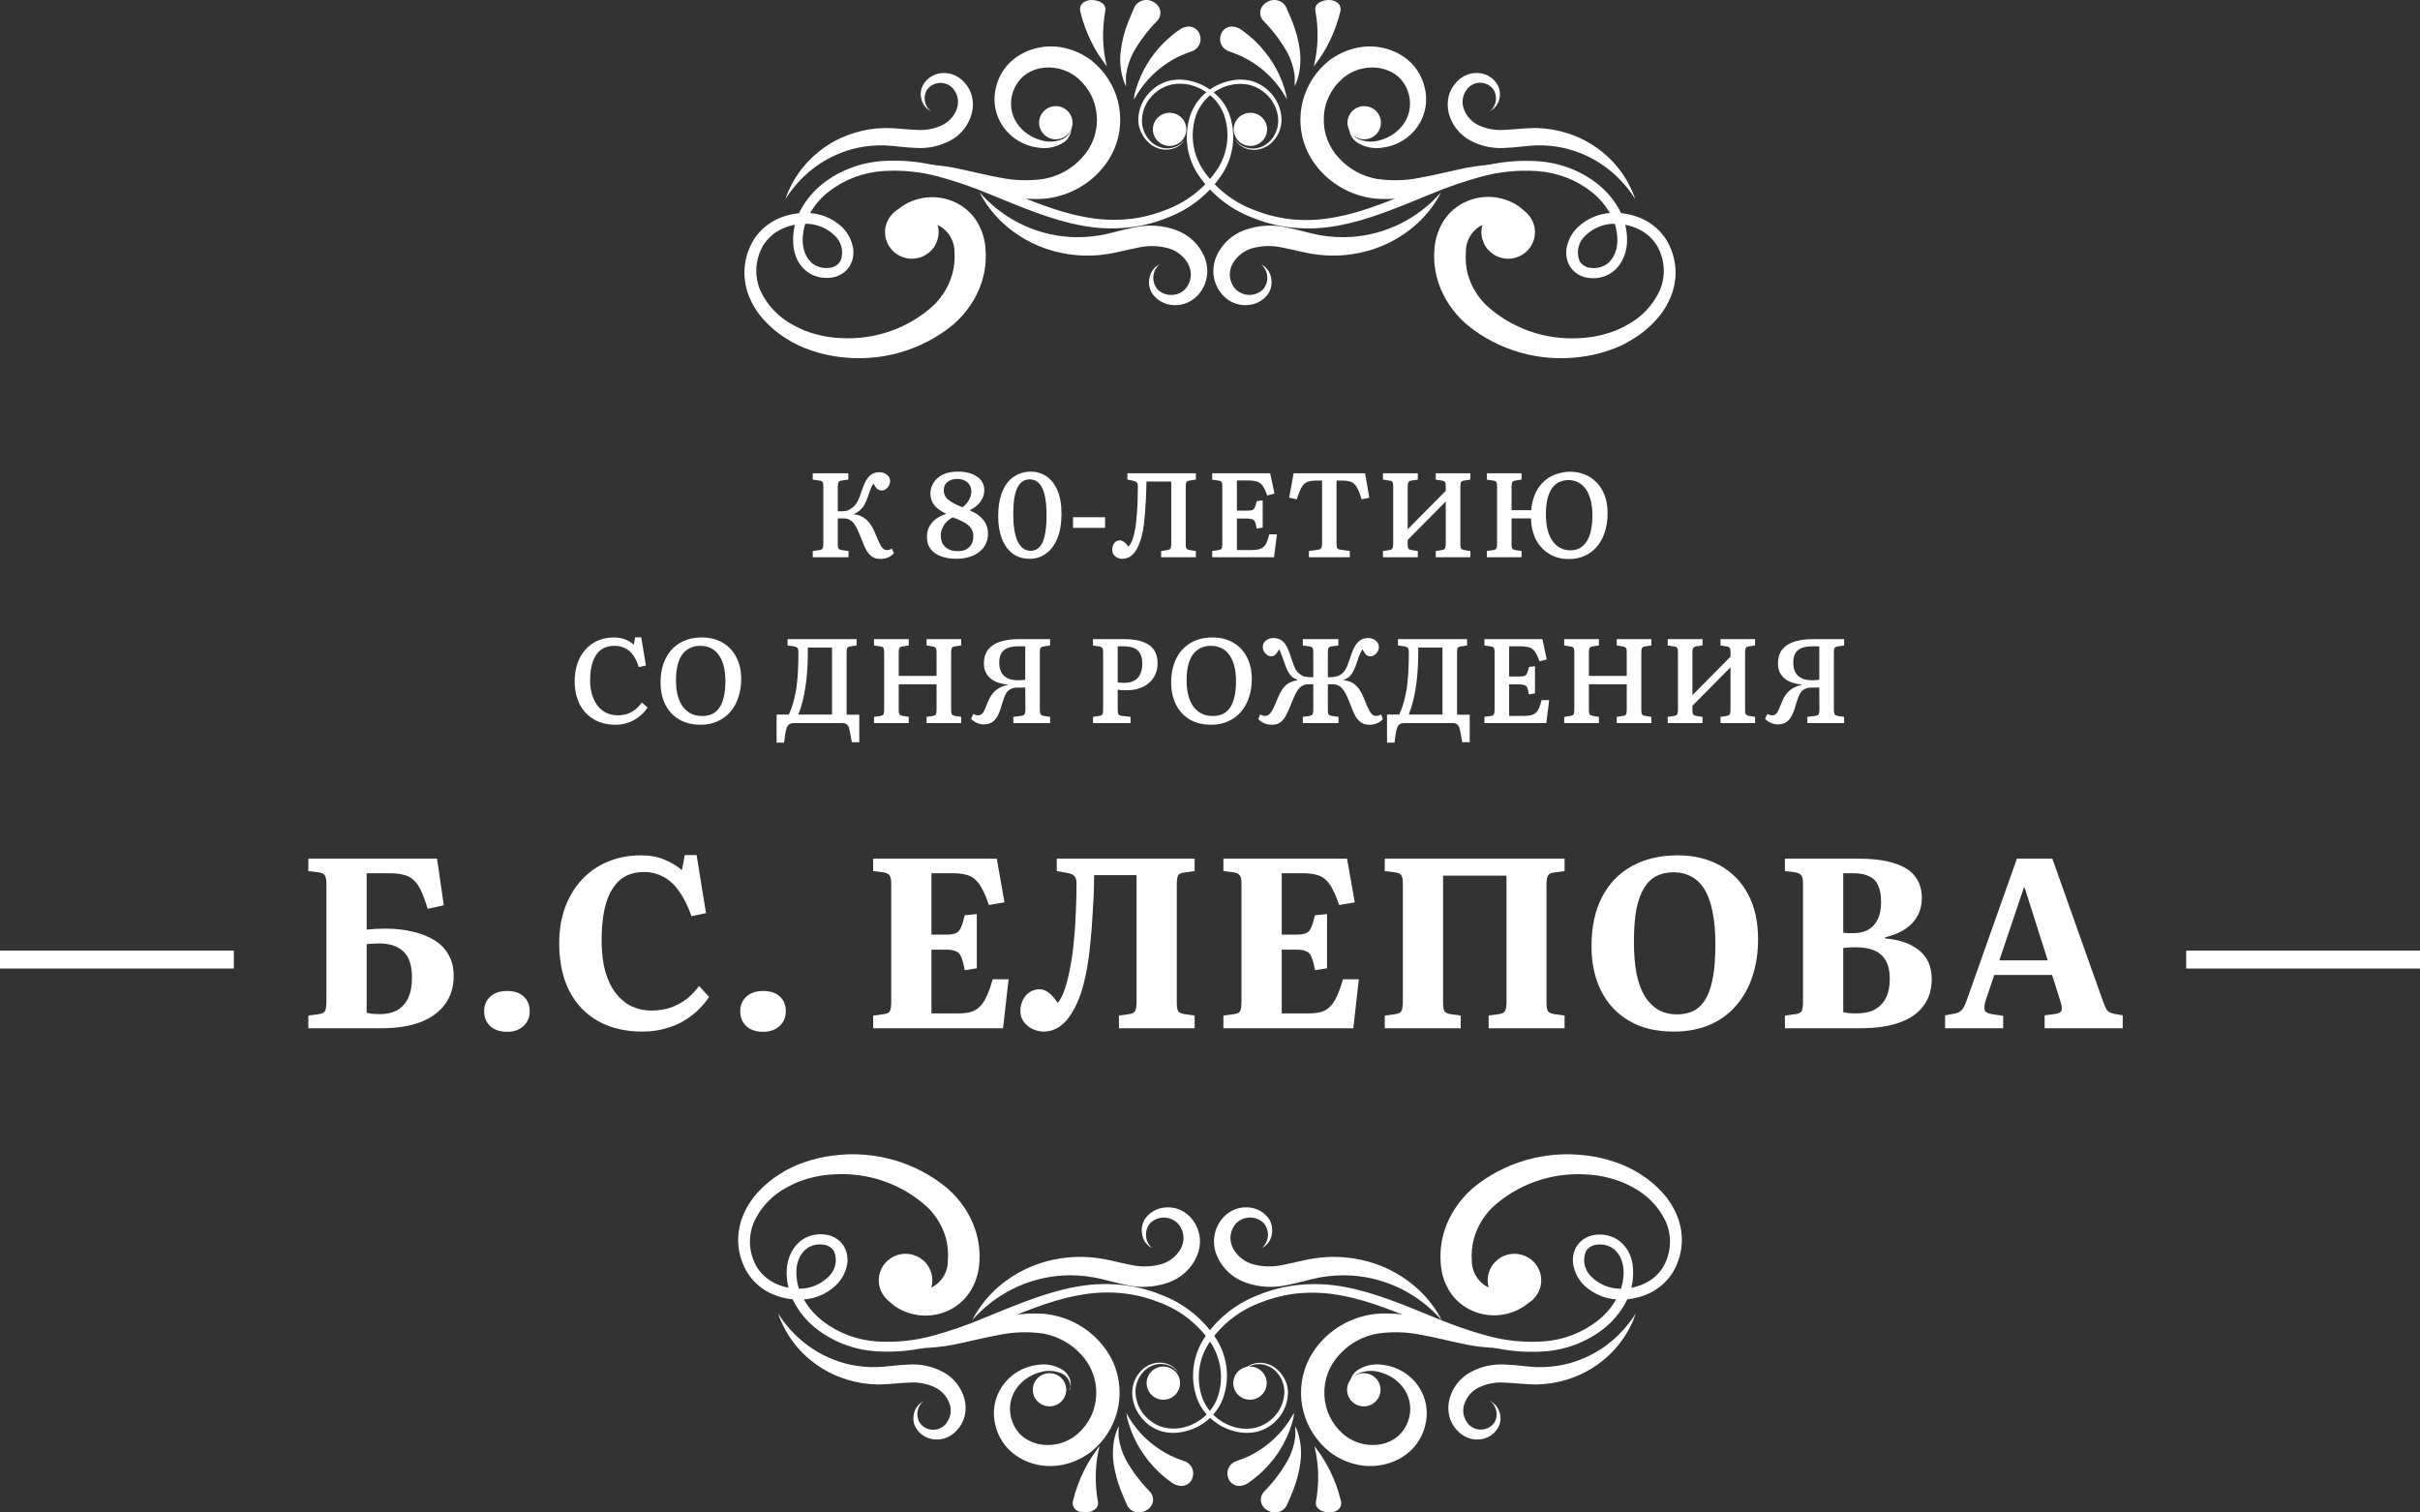 <svg width="160" height="100" viewBox="0 0 160 100" fill="none" xmlns="http://www.w3.org/2000/svg">
<rect x="0" y="0" width="160" height="100" fill="#333333" stroke="none"/>
<path d="M78.233 7.919C78.359 8.095 78.43 8.305 78.436 8.521C78.443 8.737 78.384 8.95 78.269 9.134C78.153 9.317 77.985 9.462 77.786 9.552C77.588 9.641 77.367 9.67 77.151 9.635C76.936 9.6 76.736 9.503 76.576 9.355C76.416 9.208 76.304 9.017 76.253 8.807C76.203 8.596 76.216 8.376 76.292 8.173C76.367 7.97 76.502 7.794 76.678 7.667C76.797 7.581 76.931 7.52 77.074 7.486C77.216 7.452 77.364 7.447 77.509 7.471C77.653 7.494 77.792 7.546 77.916 7.623C78.041 7.7 78.148 7.8 78.233 7.919Z" fill="white"/>
<path d="M70.705 7.478C70.832 7.654 70.904 7.863 70.91 8.08C70.917 8.296 70.859 8.51 70.744 8.694C70.628 8.878 70.46 9.023 70.261 9.113C70.062 9.202 69.841 9.231 69.625 9.196C69.409 9.161 69.209 9.063 69.049 8.916C68.889 8.768 68.777 8.576 68.727 8.366C68.677 8.155 68.691 7.934 68.767 7.731C68.844 7.528 68.979 7.352 69.156 7.225C69.274 7.141 69.408 7.08 69.55 7.047C69.692 7.014 69.84 7.009 69.984 7.032C70.128 7.055 70.266 7.107 70.389 7.183C70.513 7.26 70.621 7.36 70.705 7.478Z" fill="white"/>
<path d="M61.728 14.331C61.931 14.613 62.045 14.949 62.056 15.296C62.067 15.642 61.974 15.985 61.789 16.279C61.603 16.573 61.334 16.807 61.016 16.95C60.697 17.092 60.342 17.138 59.997 17.082C59.652 17.025 59.331 16.868 59.076 16.631C58.82 16.394 58.642 16.087 58.562 15.749C58.482 15.411 58.505 15.058 58.629 14.733C58.752 14.408 58.969 14.127 59.253 13.924C59.636 13.653 60.111 13.544 60.575 13.62C61.039 13.696 61.454 13.952 61.728 14.331Z" fill="white"/>
<path d="M63.105 16.653C63.142 17.161 63.09 17.671 62.95 18.161C62.731 18.912 62.322 19.597 61.761 20.155C60.943 20.915 59.972 21.502 58.91 21.88C57.848 22.258 56.717 22.419 55.588 22.353C55.042 22.333 54.501 22.25 53.975 22.107C53.447 21.972 52.941 21.77 52.469 21.505C51.508 21.003 50.742 20.209 50.286 19.244C50.074 18.764 49.979 18.242 50.008 17.721C50.037 17.199 50.189 16.69 50.453 16.235C50.726 15.792 51.118 15.43 51.587 15.188C52.07 14.941 52.606 14.806 53.152 14.795C53.518 14.78 53.883 14.838 54.225 14.965C54.567 15.091 54.879 15.285 55.142 15.533C55.387 15.743 55.56 16.022 55.636 16.331C55.712 16.641 55.688 16.965 55.566 17.261C55.493 17.381 55.393 17.484 55.273 17.561C55.152 17.639 55.016 17.688 54.873 17.705C54.561 17.755 54.241 17.708 53.959 17.569C53.822 17.503 53.698 17.415 53.593 17.308C53.485 17.196 53.393 17.071 53.319 16.936C53.171 16.651 53.087 16.339 53.071 16.02C53.047 15.363 53.207 14.711 53.534 14.136C53.854 13.564 54.289 13.06 54.813 12.655C55.835 11.866 57.078 11.397 58.379 11.31C59.617 11.227 60.861 11.351 62.057 11.676C63.194 11.985 64.307 12.368 65.391 12.822C67.51 13.686 69.515 14.549 71.537 14.916C72.511 15.101 73.507 15.146 74.495 15.052C75.42 14.965 76.327 14.743 77.183 14.392C78.723 13.816 80.024 12.759 80.883 11.388C81.237 10.802 81.453 10.147 81.516 9.471C81.579 8.794 81.488 8.112 81.249 7.473C81.026 6.916 80.655 6.427 80.173 6.055C79.75 5.714 79.251 5.474 78.716 5.354C78.235 5.233 77.73 5.233 77.248 5.354C76.82 5.474 76.43 5.697 76.113 6.003C75.848 6.249 75.636 6.545 75.489 6.872C75.342 7.199 75.264 7.551 75.258 7.908C75.262 8.455 75.486 8.979 75.882 9.368C76.163 9.664 76.546 9.85 76.958 9.891C77.231 9.915 77.505 9.868 77.754 9.755C77.902 9.684 78.036 9.588 78.151 9.473C78.208 9.414 78.257 9.349 78.297 9.279L78.329 9.221L78.291 9.274C78.245 9.339 78.191 9.399 78.13 9.452C78.013 9.559 77.876 9.644 77.727 9.703C77.487 9.799 77.225 9.831 76.968 9.797C76.594 9.738 76.254 9.553 76.006 9.274C75.663 8.897 75.483 8.406 75.5 7.903C75.515 7.575 75.596 7.254 75.739 6.958C75.882 6.661 76.085 6.395 76.334 6.175C76.624 5.91 76.977 5.718 77.361 5.615C77.795 5.511 78.249 5.511 78.684 5.615C79.192 5.74 79.661 5.984 80.051 6.325C80.441 6.666 80.739 7.094 80.921 7.573C81.127 8.159 81.199 8.782 81.13 9.398C81.061 10.014 80.854 10.608 80.523 11.137C79.698 12.408 78.466 13.38 77.017 13.9C76.212 14.218 75.365 14.419 74.5 14.497C73.563 14.576 72.62 14.524 71.699 14.34C69.763 13.989 67.811 13.136 65.681 12.247C64.575 11.77 63.436 11.37 62.272 11.048C61.005 10.699 59.687 10.563 58.373 10.645C56.939 10.734 55.566 11.245 54.437 12.111C53.842 12.573 53.347 13.146 52.98 13.796C52.591 14.479 52.405 15.255 52.442 16.036C52.451 16.446 52.55 16.849 52.733 17.219C52.836 17.409 52.964 17.584 53.114 17.742C53.27 17.904 53.452 18.04 53.652 18.145C54.067 18.349 54.537 18.42 54.996 18.349C55.244 18.315 55.481 18.226 55.688 18.09C55.896 17.954 56.069 17.774 56.196 17.564C56.432 17.14 56.488 16.642 56.352 16.177C56.236 15.735 56 15.332 55.669 15.01C55.338 14.699 54.947 14.457 54.519 14.297C54.09 14.137 53.632 14.062 53.173 14.078C52.513 14.088 51.863 14.246 51.275 14.539C50.684 14.843 50.187 15.294 49.834 15.847C49.497 16.4 49.292 17.02 49.235 17.661C49.178 18.302 49.271 18.947 49.506 19.548C49.736 20.141 50.077 20.688 50.512 21.16C50.934 21.626 51.421 22.033 51.958 22.369C52.487 22.71 53.061 22.983 53.663 23.18C54.255 23.381 54.868 23.522 55.491 23.599C56.838 23.777 58.208 23.676 59.512 23.303C60.816 22.929 62.024 22.292 63.057 21.432C63.497 21.043 63.882 20.6 64.203 20.113C64.492 19.68 64.721 19.212 64.885 18.721C65.126 18.004 65.219 17.248 65.16 16.496C65.128 15.826 64.922 15.174 64.563 14.602C64.195 14.034 63.662 13.588 63.03 13.319C62.525 13.106 61.974 13.011 61.424 13.043C60.874 13.075 60.339 13.232 59.863 13.503C59.544 13.674 59.269 13.914 59.059 14.204C58.85 14.494 58.711 14.827 58.653 15.178C58.61 15.664 58.771 15.9 58.9 15.905C59.029 15.91 59.18 15.706 59.406 15.45C59.686 15.127 60.062 14.897 60.481 14.79C60.758 14.72 61.045 14.695 61.331 14.717C61.639 14.743 61.936 14.836 62.202 14.989C62.484 15.171 62.714 15.419 62.871 15.709C63.029 16 63.11 16.325 63.105 16.653Z" fill="white"/>
<path d="M70.738 8.084C70.753 8.111 70.766 8.139 70.776 8.168C70.812 8.254 70.832 8.346 70.836 8.439C70.838 8.624 70.796 8.808 70.712 8.974C70.628 9.141 70.505 9.286 70.353 9.397C69.844 9.735 69.22 9.864 68.614 9.758C68.149 9.697 67.703 9.54 67.306 9.298C66.908 9.056 66.567 8.734 66.307 8.353C66.046 7.972 65.872 7.541 65.795 7.089C65.718 6.637 65.741 6.175 65.861 5.732C66.004 5.16 66.293 4.633 66.701 4.201C67.149 3.748 67.709 3.416 68.327 3.237C68.974 3.046 69.66 3.018 70.321 3.157C71.001 3.3 71.639 3.594 72.185 4.016C73.028 4.698 73.629 5.623 73.902 6.659C74.174 7.695 74.105 8.789 73.702 9.784C73.436 10.42 73.046 10.999 72.553 11.49C71.638 12.409 70.423 12.99 69.118 13.132C68.021 13.216 66.917 13.096 65.867 12.777C64.902 12.507 64.062 12.184 63.292 11.929C62.09 11.498 60.831 11.239 59.553 11.161C59.098 11.161 58.74 11.161 58.497 11.161H58.128L58.491 11.082C58.73 11.034 59.087 10.976 59.575 10.928C60.899 10.801 62.236 10.889 63.531 11.188C64.349 11.357 65.222 11.585 66.143 11.749C67.077 11.939 68.038 11.968 68.982 11.834C69.953 11.668 70.838 11.188 71.497 10.473C71.844 10.111 72.113 9.686 72.289 9.221C72.465 8.756 72.544 8.261 72.521 7.766C72.503 7.276 72.384 6.795 72.171 6.352C71.957 5.909 71.654 5.512 71.28 5.186C70.937 4.891 70.528 4.677 70.087 4.561C69.645 4.445 69.182 4.431 68.733 4.519C68.333 4.605 67.96 4.787 67.649 5.048C67.351 5.313 67.126 5.646 66.994 6.018C66.864 6.365 66.817 6.736 66.858 7.104C66.898 7.471 67.024 7.825 67.227 8.137C67.594 8.682 68.15 9.081 68.793 9.26C69.285 9.421 69.822 9.392 70.294 9.18C70.439 9.105 70.564 8.997 70.658 8.865C70.752 8.733 70.813 8.582 70.836 8.423C70.85 8.337 70.85 8.249 70.836 8.163L70.738 8.084Z" fill="white"/>
<path d="M61.634 7.376C61.565 7.356 61.5 7.327 61.439 7.29C61.26 7.177 61.116 7.017 61.022 6.828C60.941 6.669 60.893 6.496 60.88 6.319C60.867 6.142 60.889 5.963 60.947 5.795C61.038 5.565 61.185 5.361 61.373 5.2C61.561 5.039 61.786 4.926 62.028 4.87C62.323 4.801 62.631 4.811 62.921 4.897C63.24 4.999 63.526 5.185 63.748 5.435C63.992 5.692 64.167 6.007 64.257 6.349C64.349 6.718 64.349 7.104 64.257 7.473C64.16 7.856 63.984 8.214 63.742 8.526C63.499 8.838 63.193 9.096 62.845 9.286C62.138 9.664 61.337 9.836 60.536 9.78C59.768 9.753 59.097 9.63 58.486 9.614C57.892 9.594 57.298 9.646 56.717 9.77C55.709 9.987 54.759 10.412 53.926 11.017C53.348 11.438 52.833 11.938 52.396 12.502C52.228 12.711 52.072 12.93 51.93 13.158L52.001 12.964C52.067 12.781 52.143 12.602 52.228 12.427C52.555 11.743 52.993 11.117 53.526 10.576C54.337 9.749 55.343 9.137 56.452 8.796C57.114 8.589 57.803 8.476 58.496 8.463C59.227 8.463 59.93 8.565 60.579 8.586C61.164 8.633 61.751 8.528 62.283 8.28C62.508 8.173 62.711 8.024 62.878 7.839C63.045 7.654 63.174 7.439 63.256 7.204C63.332 7.001 63.357 6.784 63.33 6.569C63.303 6.355 63.224 6.15 63.099 5.972C62.995 5.812 62.849 5.681 62.677 5.595C62.505 5.509 62.313 5.471 62.12 5.483C61.951 5.491 61.786 5.539 61.638 5.622C61.491 5.705 61.365 5.821 61.271 5.962C61.132 6.207 61.095 6.497 61.168 6.768C61.214 6.952 61.307 7.121 61.439 7.258C61.497 7.307 61.563 7.347 61.634 7.376Z" fill="white"/>
<path d="M76.644 17.489C76.587 17.543 76.534 17.601 76.486 17.663C76.358 17.832 76.279 18.032 76.258 18.242C76.225 18.552 76.314 18.862 76.508 19.11C76.639 19.249 76.802 19.356 76.984 19.422C77.165 19.489 77.36 19.514 77.553 19.495C77.771 19.478 77.98 19.405 78.159 19.284C78.338 19.163 78.48 18.997 78.571 18.805C78.68 18.594 78.736 18.362 78.734 18.126C78.727 17.883 78.661 17.645 78.544 17.431C78.271 16.945 77.812 16.582 77.265 16.42C76.624 16.238 75.945 16.218 75.294 16.362C74.565 16.494 73.792 16.731 72.965 16.831C72.18 16.931 71.385 16.921 70.603 16.799C69.295 16.603 68.059 16.095 67.005 15.32C66.313 14.815 65.713 14.201 65.231 13.504C65.068 13.261 64.954 13.062 64.877 12.93L64.769 12.719L64.926 12.893C65.03 13.009 65.188 13.172 65.4 13.367C65.99 13.915 66.657 14.381 67.381 14.751C68.421 15.281 69.566 15.594 70.739 15.668C71.414 15.707 72.092 15.668 72.758 15.552C73.439 15.436 74.179 15.188 75.039 15.025C75.934 14.836 76.866 14.896 77.727 15.199C78.152 15.35 78.54 15.585 78.866 15.888C79.192 16.192 79.449 16.558 79.621 16.962C79.787 17.35 79.851 17.772 79.806 18.189C79.763 18.58 79.621 18.954 79.393 19.279C79.178 19.584 78.886 19.831 78.544 19.995C78.231 20.137 77.886 20.197 77.542 20.169C77.256 20.151 76.978 20.067 76.733 19.922C76.488 19.777 76.284 19.576 76.138 19.337C76.045 19.161 75.989 18.969 75.973 18.772C75.957 18.575 75.982 18.377 76.045 18.189C76.118 17.965 76.256 17.766 76.443 17.615C76.507 17.569 76.574 17.527 76.644 17.489Z" fill="white"/>
<path d="M74.951 6.579L74.993 6.373C74.993 6.239 75.066 6.053 75.129 5.821C75.304 5.25 75.551 4.702 75.865 4.191C76.404 3.319 77.119 2.565 77.966 1.974C78.104 1.87 78.267 1.801 78.438 1.773C78.573 1.741 78.714 1.75 78.843 1.798C78.955 1.837 79.057 1.902 79.14 1.986C79.223 2.07 79.285 2.172 79.321 2.283C79.363 2.393 79.382 2.511 79.376 2.628C79.371 2.746 79.34 2.861 79.287 2.967C79.234 3.072 79.159 3.166 79.067 3.242C78.975 3.317 78.868 3.374 78.754 3.407C78.464 3.503 78.182 3.616 77.908 3.748C76.888 4.252 76.016 5.005 75.376 5.934C75.25 6.125 75.145 6.285 75.082 6.404L74.951 6.579Z" fill="white"/>
<path d="M74.442 5.702L74.359 5.514C74.287 5.346 74.231 5.171 74.191 4.994C74.056 4.428 74.029 3.845 74.112 3.271C74.195 2.662 74.351 2.063 74.577 1.486C74.767 0.996 74.935 0.648 74.974 0.554C75.016 0.434 75.088 0.324 75.185 0.235C75.281 0.145 75.398 0.078 75.528 0.039C75.657 0 75.795 -0.01 75.929 0.01C76.064 0.03 76.191 0.079 76.301 0.153C76.413 0.216 76.508 0.302 76.579 0.403C76.65 0.505 76.697 0.62 76.714 0.74C76.731 0.861 76.719 0.983 76.678 1.099C76.638 1.214 76.57 1.32 76.48 1.408C75.865 2.036 75.341 2.736 74.918 3.49C74.671 3.963 74.512 4.471 74.448 4.994C74.436 5.167 74.436 5.341 74.448 5.514L74.442 5.702Z" fill="white"/>
<path d="M73.18 4.386C73.18 4.386 73.038 4.208 72.84 3.928C72.592 3.571 72.37 3.197 72.176 2.809C71.849 2.161 71.598 1.478 71.428 0.775C71.307 0.236 71.788 -0.028 72.254 0.002C72.719 0.033 73.148 0.272 73.08 0.704C72.963 1.336 72.913 1.979 72.934 2.621C72.954 3.216 73.036 3.807 73.18 4.386Z" fill="white"/>
<path d="M81.769 7.916C81.642 8.092 81.571 8.302 81.564 8.519C81.557 8.735 81.615 8.949 81.731 9.132C81.846 9.316 82.014 9.462 82.213 9.551C82.412 9.641 82.634 9.67 82.849 9.635C83.065 9.6 83.266 9.502 83.425 9.354C83.585 9.206 83.697 9.015 83.747 8.804C83.797 8.593 83.783 8.373 83.707 8.17C83.631 7.967 83.495 7.791 83.318 7.664C83.2 7.579 83.066 7.519 82.924 7.485C82.782 7.452 82.635 7.447 82.491 7.471C82.347 7.494 82.209 7.546 82.085 7.622C81.961 7.698 81.853 7.798 81.769 7.916Z" fill="white"/>
<path d="M89.293 7.48C89.167 7.657 89.096 7.866 89.09 8.082C89.083 8.298 89.141 8.512 89.257 8.695C89.373 8.878 89.54 9.024 89.739 9.113C89.938 9.202 90.159 9.231 90.375 9.196C90.59 9.161 90.79 9.064 90.95 8.917C91.11 8.769 91.222 8.578 91.272 8.368C91.323 8.158 91.31 7.937 91.234 7.734C91.159 7.532 91.024 7.355 90.848 7.228C90.729 7.142 90.595 7.081 90.452 7.047C90.31 7.014 90.162 7.008 90.017 7.032C89.872 7.055 89.734 7.107 89.609 7.184C89.485 7.261 89.377 7.362 89.293 7.48Z" fill="white"/>
<path d="M98.275 14.326C98.071 14.608 97.956 14.944 97.944 15.292C97.932 15.639 98.025 15.982 98.21 16.277C98.395 16.572 98.664 16.806 98.983 16.949C99.302 17.092 99.657 17.138 100.003 17.082C100.349 17.025 100.67 16.868 100.925 16.63C101.181 16.392 101.36 16.085 101.439 15.747C101.518 15.408 101.494 15.054 101.37 14.729C101.246 14.404 101.028 14.123 100.743 13.921C100.361 13.652 99.887 13.544 99.425 13.62C98.963 13.696 98.549 13.95 98.275 14.326Z" fill="white"/>
<path d="M96.918 16.657C96.876 17.163 96.922 17.672 97.052 18.164C97.271 18.915 97.68 19.601 98.241 20.159C99.059 20.919 100.03 21.506 101.092 21.884C102.155 22.263 103.286 22.424 104.415 22.358C104.96 22.337 105.502 22.255 106.028 22.112C106.555 21.978 107.062 21.775 107.534 21.509C108.496 21.008 109.263 20.214 109.717 19.248C109.93 18.768 110.026 18.246 109.997 17.724C109.968 17.201 109.815 16.693 109.55 16.238C109.277 15.795 108.885 15.433 108.416 15.191C107.934 14.944 107.4 14.809 106.856 14.798C106.489 14.782 106.123 14.839 105.78 14.966C105.437 15.093 105.124 15.287 104.861 15.536C104.615 15.746 104.443 16.025 104.367 16.334C104.291 16.644 104.315 16.968 104.436 17.264C104.51 17.385 104.611 17.489 104.732 17.566C104.853 17.643 104.991 17.692 105.135 17.709C105.445 17.759 105.764 17.711 106.044 17.573C106.181 17.507 106.304 17.418 106.41 17.311C106.518 17.2 106.61 17.075 106.684 16.939C106.834 16.655 106.919 16.342 106.931 16.023C106.959 15.365 106.799 14.713 106.469 14.138C106.149 13.567 105.716 13.064 105.194 12.657C104.173 11.868 102.93 11.399 101.629 11.311C100.388 11.228 99.142 11.352 97.945 11.678C96.808 11.986 95.694 12.37 94.611 12.824C92.492 13.688 90.486 14.552 88.464 14.918C87.49 15.103 86.493 15.149 85.506 15.055C84.581 14.968 83.674 14.745 82.817 14.395C81.279 13.815 79.979 12.759 79.117 11.39C78.763 10.804 78.547 10.149 78.484 9.472C78.421 8.795 78.512 8.113 78.751 7.474C78.963 6.948 79.304 6.48 79.743 6.11C80.183 5.741 80.708 5.481 81.273 5.354C81.755 5.233 82.26 5.233 82.742 5.354C83.168 5.474 83.557 5.697 83.871 6.003C84.136 6.25 84.348 6.545 84.496 6.872C84.644 7.199 84.724 7.551 84.731 7.909C84.732 8.456 84.517 8.983 84.129 9.38C83.846 9.674 83.465 9.859 83.053 9.903C82.782 9.927 82.509 9.88 82.263 9.767C82.112 9.697 81.976 9.601 81.86 9.484C81.803 9.426 81.754 9.361 81.714 9.291L81.682 9.233L81.72 9.285C81.766 9.351 81.82 9.411 81.881 9.463C81.998 9.571 82.135 9.656 82.284 9.715C82.524 9.81 82.786 9.843 83.043 9.809C83.417 9.75 83.758 9.565 84.005 9.285C84.348 8.908 84.529 8.417 84.511 7.914C84.496 7.586 84.415 7.265 84.272 6.969C84.129 6.672 83.927 6.406 83.677 6.186C83.387 5.921 83.034 5.728 82.65 5.626C82.216 5.521 81.762 5.521 81.327 5.626C80.819 5.751 80.35 5.994 79.96 6.336C79.57 6.677 79.272 7.105 79.09 7.584C78.885 8.17 78.814 8.794 78.883 9.409C78.951 10.025 79.158 10.619 79.488 11.149C80.314 12.42 81.546 13.391 82.994 13.913C83.801 14.231 84.65 14.432 85.517 14.51C86.453 14.589 87.397 14.536 88.319 14.353C90.249 14.002 92.201 13.149 94.331 12.259C95.437 11.782 96.577 11.382 97.741 11.06C99.007 10.712 100.326 10.575 101.64 10.657C103.075 10.744 104.448 11.255 105.576 12.123C106.173 12.584 106.668 13.158 107.034 13.809C107.42 14.493 107.606 15.268 107.571 16.049C107.551 16.464 107.439 16.869 107.243 17.238C107.142 17.429 107.013 17.605 106.862 17.761C106.706 17.923 106.524 18.059 106.324 18.164C105.909 18.368 105.438 18.439 104.979 18.368C104.732 18.334 104.495 18.245 104.287 18.109C104.08 17.973 103.906 17.794 103.78 17.583C103.543 17.159 103.487 16.66 103.624 16.196C103.742 15.754 103.979 15.35 104.312 15.028C104.642 14.711 105.035 14.463 105.467 14.299C105.899 14.135 106.361 14.059 106.824 14.076C107.485 14.083 108.135 14.241 108.722 14.536C109.315 14.839 109.812 15.291 110.164 15.845C110.502 16.398 110.708 17.018 110.765 17.659C110.822 18.3 110.728 18.945 110.492 19.546C110.262 20.14 109.921 20.686 109.486 21.159C109.066 21.627 108.579 22.035 108.039 22.368C107.512 22.71 106.94 22.983 106.34 23.18C105.745 23.381 105.131 23.522 104.506 23.598C103.16 23.777 101.79 23.676 100.487 23.303C99.184 22.929 97.977 22.291 96.945 21.431C96.503 21.043 96.116 20.599 95.794 20.112C95.507 19.677 95.277 19.21 95.111 18.719C94.871 18.002 94.777 17.246 94.837 16.494C94.879 15.817 95.093 15.16 95.46 14.583C95.828 14.014 96.365 13.567 96.998 13.301C97.504 13.087 98.054 12.992 98.605 13.024C99.155 13.056 99.69 13.214 100.166 13.484C100.485 13.655 100.76 13.895 100.969 14.185C101.178 14.476 101.315 14.809 101.371 15.159C101.414 15.646 101.252 15.882 101.123 15.887C100.994 15.892 100.844 15.688 100.618 15.431C100.338 15.109 99.962 14.879 99.542 14.772C99.265 14.701 98.978 14.677 98.692 14.699C98.385 14.726 98.088 14.819 97.821 14.971C97.537 15.155 97.305 15.406 97.147 15.7C96.989 15.995 96.91 16.324 96.918 16.657Z" fill="white"/>
<path d="M89.303 8.084L89.265 8.168C89.232 8.255 89.212 8.346 89.206 8.439C89.203 8.625 89.246 8.809 89.331 8.976C89.416 9.142 89.54 9.287 89.694 9.397C90.201 9.734 90.824 9.863 91.428 9.758C91.892 9.697 92.338 9.54 92.736 9.298C93.134 9.056 93.474 8.734 93.735 8.353C93.995 7.972 94.169 7.541 94.246 7.089C94.323 6.637 94.301 6.175 94.18 5.732C94.038 5.16 93.749 4.633 93.341 4.201C92.893 3.748 92.333 3.416 91.715 3.237C91.068 3.046 90.382 3.018 89.721 3.157C89.041 3.302 88.404 3.596 87.856 4.016C87.013 4.698 86.412 5.623 86.14 6.659C85.867 7.695 85.937 8.789 86.339 9.784C86.605 10.42 86.996 10.999 87.488 11.49C88.404 12.409 89.618 12.99 90.924 13.132C92.021 13.216 93.124 13.096 94.175 12.777C95.14 12.507 95.98 12.184 96.749 11.929C97.951 11.498 99.21 11.239 100.488 11.161C100.943 11.161 101.301 11.161 101.545 11.161H101.913L101.55 11.082C101.312 11.034 100.96 10.976 100.466 10.928C99.142 10.801 97.806 10.889 96.511 11.188C95.698 11.357 94.82 11.585 93.904 11.749C92.968 11.939 92.005 11.968 91.059 11.834C90.089 11.667 89.204 11.187 88.545 10.473C88.198 10.111 87.93 9.685 87.755 9.22C87.58 8.755 87.502 8.261 87.526 7.766C87.541 7.276 87.659 6.794 87.873 6.35C88.086 5.907 88.391 5.51 88.767 5.186C89.109 4.89 89.516 4.676 89.957 4.56C90.398 4.445 90.861 4.43 91.308 4.519C91.72 4.602 92.103 4.784 92.425 5.048C92.723 5.312 92.947 5.646 93.075 6.018C93.205 6.365 93.251 6.736 93.211 7.104C93.171 7.471 93.044 7.825 92.842 8.137C92.475 8.683 91.919 9.082 91.276 9.26C90.783 9.421 90.247 9.392 89.775 9.18C89.63 9.105 89.505 8.997 89.411 8.865C89.317 8.733 89.256 8.582 89.233 8.423C89.219 8.337 89.219 8.249 89.233 8.163L89.303 8.084Z" fill="white"/>
<path d="M98.412 7.376C98.481 7.357 98.546 7.328 98.606 7.29C98.787 7.177 98.933 7.017 99.028 6.828C99.188 6.506 99.213 6.135 99.099 5.795C99.007 5.566 98.86 5.362 98.672 5.201C98.484 5.04 98.259 4.926 98.017 4.87C97.72 4.801 97.411 4.811 97.119 4.897C96.8 4.999 96.514 5.185 96.291 5.435C96.049 5.693 95.874 6.007 95.783 6.349C95.693 6.718 95.693 7.104 95.783 7.473C95.881 7.856 96.057 8.214 96.301 8.526C96.545 8.838 96.851 9.097 97.2 9.286C97.905 9.665 98.705 9.837 99.504 9.78C100.273 9.753 100.949 9.63 101.555 9.614C102.149 9.594 102.743 9.646 103.324 9.77C104.331 9.987 105.282 10.412 106.115 11.017C106.695 11.438 107.212 11.938 107.651 12.502C107.816 12.712 107.97 12.931 108.111 13.158L108.046 12.964C107.997 12.83 107.922 12.642 107.814 12.427C107.489 11.743 107.052 11.117 106.521 10.576C105.708 9.752 104.702 9.14 103.594 8.796C102.93 8.589 102.24 8.476 101.544 8.463C100.814 8.463 100.116 8.565 99.461 8.586C98.876 8.633 98.289 8.528 97.757 8.28C97.531 8.174 97.329 8.024 97.162 7.839C96.995 7.654 96.866 7.439 96.783 7.204C96.708 7.002 96.682 6.784 96.71 6.569C96.737 6.355 96.816 6.15 96.94 5.973C97.038 5.818 97.173 5.691 97.333 5.603C97.494 5.514 97.674 5.468 97.857 5.468C98.041 5.468 98.221 5.514 98.381 5.603C98.542 5.691 98.677 5.818 98.774 5.973C98.908 6.22 98.942 6.508 98.871 6.779C98.83 6.965 98.736 7.134 98.601 7.269C98.544 7.314 98.48 7.35 98.412 7.376Z" fill="white"/>
<path d="M83.396 17.489C83.455 17.541 83.508 17.599 83.554 17.663C83.685 17.831 83.764 18.032 83.783 18.242C83.816 18.551 83.726 18.862 83.532 19.11C83.392 19.256 83.217 19.366 83.023 19.431C82.829 19.497 82.621 19.515 82.418 19.485C82.214 19.455 82.022 19.377 81.856 19.259C81.691 19.14 81.558 18.985 81.469 18.805C81.364 18.593 81.308 18.361 81.306 18.126C81.314 17.883 81.379 17.645 81.497 17.431C81.769 16.945 82.229 16.581 82.776 16.42C83.419 16.238 84.099 16.218 84.752 16.362C85.481 16.494 86.249 16.731 87.076 16.831C87.861 16.931 88.656 16.921 89.438 16.799C90.748 16.603 91.986 16.095 93.041 15.32C93.731 14.814 94.329 14.2 94.81 13.504C94.974 13.261 95.093 13.062 95.164 12.93L95.273 12.719L95.115 12.893C95.012 13.009 94.854 13.172 94.642 13.367C94.051 13.915 93.384 14.381 92.66 14.751C91.621 15.281 90.479 15.593 89.307 15.667C88.63 15.707 87.95 15.668 87.283 15.552C86.602 15.436 85.862 15.188 85.002 15.025C84.109 14.835 83.178 14.896 82.319 15.199C81.893 15.349 81.504 15.584 81.177 15.887C80.85 16.191 80.592 16.557 80.419 16.962C80.255 17.351 80.192 17.772 80.234 18.189C80.282 18.579 80.425 18.953 80.653 19.279C80.865 19.585 81.156 19.831 81.497 19.995C81.811 20.137 82.158 20.197 82.504 20.169C82.789 20.15 83.066 20.065 83.31 19.92C83.553 19.775 83.757 19.575 83.903 19.337C83.996 19.161 84.052 18.969 84.068 18.772C84.084 18.575 84.059 18.377 83.995 18.189C83.922 17.965 83.784 17.766 83.598 17.615C83.536 17.566 83.468 17.524 83.396 17.489Z" fill="white"/>
<path d="M85.091 6.579L85.049 6.373C85.049 6.239 84.975 6.053 84.912 5.821C84.736 5.25 84.488 4.702 84.173 4.191C83.831 3.64 83.419 3.132 82.948 2.68C82.676 2.424 82.385 2.188 82.077 1.974C81.939 1.871 81.778 1.803 81.608 1.773C81.471 1.741 81.328 1.75 81.196 1.798C81.083 1.837 80.981 1.901 80.899 1.985C80.816 2.069 80.755 2.171 80.721 2.283C80.678 2.393 80.659 2.511 80.665 2.628C80.671 2.746 80.702 2.861 80.755 2.967C80.809 3.072 80.884 3.166 80.976 3.242C81.068 3.317 81.175 3.374 81.291 3.407C81.581 3.504 81.865 3.617 82.141 3.748C82.651 3.999 83.128 4.311 83.56 4.676C83.99 5.044 84.369 5.463 84.69 5.924C84.817 6.115 84.922 6.275 84.985 6.393L85.091 6.579Z" fill="white"/>
<path d="M85.598 5.702C85.598 5.702 85.631 5.634 85.682 5.514C85.753 5.345 85.811 5.171 85.855 4.994C85.984 4.428 86.01 3.845 85.933 3.271C85.846 2.662 85.689 2.063 85.464 1.486C85.273 0.997 85.111 0.648 85.067 0.554C85.025 0.434 84.954 0.325 84.858 0.235C84.763 0.146 84.646 0.078 84.517 0.039C84.388 0 84.251 -0.01 84.117 0.01C83.983 0.03 83.856 0.079 83.747 0.153C83.634 0.215 83.538 0.3 83.465 0.401C83.393 0.503 83.346 0.618 83.328 0.739C83.311 0.86 83.322 0.982 83.363 1.098C83.403 1.214 83.472 1.32 83.562 1.408C84.176 2.036 84.701 2.736 85.123 3.49C85.371 3.963 85.531 4.471 85.598 4.994C85.608 5.167 85.608 5.341 85.598 5.514V5.702Z" fill="white"/>
<path d="M86.862 4.386C86.862 4.386 87.003 4.208 87.202 3.928C87.451 3.572 87.673 3.198 87.866 2.809C88.192 2.161 88.443 1.478 88.614 0.775C88.734 0.236 88.258 -0.028 87.787 0.002C87.317 0.033 86.893 0.272 86.966 0.704C87.081 1.337 87.129 1.979 87.108 2.621C87.087 3.216 87.005 3.807 86.862 4.386Z" fill="white"/>
<path d="M58.181 36.953C58 36.953 57.841 36.913 57.703 36.834C57.565 36.755 57.437 36.624 57.32 36.44C57.203 36.25 57.087 35.997 56.97 35.682C56.885 35.455 56.802 35.255 56.723 35.082C56.648 34.903 56.566 34.755 56.476 34.639C56.391 34.518 56.292 34.429 56.181 34.371C56.075 34.308 55.944 34.276 55.79 34.276H55.392V35.989C55.392 36.116 55.405 36.205 55.432 36.258C55.464 36.31 55.538 36.347 55.655 36.368L56.101 36.432V36.842H53.735V36.432L54.189 36.368C54.3 36.347 54.369 36.305 54.396 36.242C54.422 36.179 54.436 36.087 54.436 35.966V32.145C54.436 32.018 54.42 31.929 54.388 31.876C54.361 31.824 54.29 31.79 54.173 31.774L53.735 31.71V31.292H56.085V31.71L55.631 31.774C55.525 31.79 55.458 31.829 55.432 31.892C55.405 31.955 55.392 32.05 55.392 32.176V33.81C55.52 33.81 55.628 33.808 55.719 33.803C55.809 33.797 55.886 33.789 55.95 33.779C56.014 33.763 56.069 33.742 56.117 33.716C56.255 33.642 56.37 33.56 56.46 33.471C56.555 33.382 56.643 33.261 56.723 33.108C56.802 32.95 56.882 32.739 56.962 32.476C57.063 32.171 57.166 31.929 57.273 31.75C57.384 31.566 57.509 31.432 57.647 31.347C57.785 31.263 57.947 31.221 58.133 31.221C58.271 31.221 58.394 31.247 58.5 31.3C58.606 31.353 58.691 31.421 58.755 31.505C58.819 31.59 58.85 31.687 58.85 31.797C58.85 31.903 58.824 32.005 58.771 32.105C58.718 32.2 58.648 32.279 58.563 32.342C58.484 32.4 58.394 32.429 58.292 32.429C58.16 32.429 58.051 32.384 57.966 32.295C57.886 32.205 57.814 32.097 57.751 31.971C57.708 32.034 57.668 32.1 57.631 32.168C57.599 32.237 57.562 32.329 57.52 32.445C57.477 32.555 57.419 32.721 57.344 32.942C57.291 33.09 57.227 33.232 57.153 33.368C57.079 33.5 56.983 33.618 56.866 33.724C56.755 33.829 56.617 33.916 56.452 33.984V34.008C56.686 34.024 56.887 34.087 57.057 34.197C57.233 34.303 57.384 34.442 57.512 34.616C57.639 34.789 57.748 34.984 57.838 35.2C57.913 35.379 57.982 35.542 58.045 35.69C58.109 35.832 58.168 35.955 58.221 36.06C58.279 36.16 58.34 36.237 58.404 36.289C58.473 36.342 58.55 36.368 58.635 36.368C58.688 36.368 58.744 36.361 58.803 36.345C58.866 36.329 58.925 36.305 58.978 36.274L59.097 36.59C58.954 36.726 58.813 36.821 58.675 36.874C58.537 36.926 58.372 36.953 58.181 36.953Z" fill="white"/>
<path d="M63.236 36.945C62.865 36.945 62.53 36.892 62.232 36.787C61.94 36.682 61.709 36.524 61.539 36.313C61.369 36.097 61.284 35.824 61.284 35.492C61.284 35.297 61.321 35.105 61.396 34.916C61.475 34.726 61.605 34.55 61.786 34.387C61.972 34.218 62.23 34.082 62.559 33.976C62.294 33.84 62.086 33.705 61.938 33.574C61.789 33.437 61.68 33.289 61.611 33.132C61.547 32.974 61.515 32.795 61.515 32.595C61.515 32.374 61.579 32.155 61.706 31.939C61.839 31.718 62.038 31.537 62.304 31.395C62.57 31.253 62.912 31.182 63.332 31.182C63.715 31.182 64.033 31.237 64.288 31.347C64.549 31.453 64.745 31.595 64.878 31.774C65.011 31.953 65.077 32.158 65.077 32.389C65.077 32.6 65.035 32.789 64.95 32.958C64.865 33.126 64.75 33.276 64.607 33.408C64.464 33.534 64.296 33.645 64.105 33.739C64.418 33.871 64.663 34.021 64.838 34.19C65.013 34.353 65.138 34.526 65.213 34.711C65.287 34.895 65.324 35.087 65.324 35.287C65.324 35.56 65.266 35.803 65.149 36.013C65.037 36.218 64.883 36.392 64.687 36.534C64.495 36.671 64.275 36.774 64.025 36.842C63.776 36.91 63.513 36.945 63.236 36.945ZM63.324 36.44C63.537 36.44 63.717 36.403 63.866 36.329C64.02 36.25 64.139 36.137 64.225 35.989C64.309 35.842 64.352 35.663 64.352 35.453C64.352 35.295 64.323 35.155 64.264 35.034C64.206 34.913 64.118 34.805 64.001 34.711C63.89 34.616 63.749 34.529 63.579 34.45C63.409 34.366 63.21 34.284 62.981 34.205C62.705 34.363 62.506 34.547 62.384 34.758C62.262 34.968 62.2 35.187 62.2 35.413C62.2 35.629 62.246 35.813 62.336 35.966C62.432 36.118 62.562 36.237 62.726 36.321C62.896 36.4 63.096 36.44 63.324 36.44ZM63.635 33.542C63.81 33.41 63.951 33.253 64.057 33.068C64.163 32.884 64.217 32.69 64.217 32.484C64.217 32.3 64.171 32.147 64.081 32.026C63.996 31.905 63.885 31.816 63.746 31.758C63.608 31.695 63.457 31.663 63.292 31.663C63.127 31.663 62.976 31.692 62.838 31.75C62.705 31.803 62.599 31.884 62.519 31.995C62.44 32.105 62.4 32.247 62.4 32.421C62.4 32.563 62.434 32.695 62.503 32.816C62.572 32.937 62.697 33.055 62.878 33.171C63.059 33.287 63.311 33.41 63.635 33.542Z" fill="white"/>
<path d="M68.085 36.945C67.623 36.945 67.238 36.824 66.93 36.582C66.621 36.34 66.388 36.008 66.228 35.587C66.074 35.16 65.997 34.682 65.997 34.15C65.997 33.597 66.058 33.132 66.181 32.753C66.303 32.374 66.465 32.068 66.667 31.837C66.874 31.605 67.105 31.439 67.36 31.34C67.615 31.234 67.875 31.182 68.141 31.182C68.518 31.182 68.861 31.282 69.169 31.482C69.477 31.682 69.721 31.987 69.902 32.397C70.088 32.808 70.181 33.329 70.181 33.961C70.181 34.613 70.088 35.16 69.902 35.603C69.721 36.045 69.472 36.379 69.153 36.605C68.839 36.832 68.484 36.945 68.085 36.945ZM68.149 36.416C68.319 36.416 68.468 36.371 68.595 36.282C68.728 36.192 68.837 36.055 68.922 35.871C69.012 35.682 69.079 35.44 69.121 35.145C69.169 34.845 69.193 34.489 69.193 34.079C69.193 33.663 69.169 33.305 69.121 33.005C69.073 32.7 69.001 32.453 68.906 32.263C68.81 32.068 68.693 31.926 68.555 31.837C68.417 31.742 68.255 31.695 68.069 31.695C67.91 31.695 67.764 31.734 67.631 31.813C67.498 31.892 67.384 32.021 67.288 32.2C67.193 32.379 67.118 32.618 67.065 32.918C67.017 33.213 66.993 33.579 66.993 34.016C66.993 34.395 67.017 34.734 67.065 35.034C67.113 35.334 67.185 35.587 67.28 35.792C67.381 35.997 67.503 36.153 67.647 36.258C67.79 36.363 67.958 36.416 68.149 36.416Z" fill="white"/>
<path d="M70.944 34.9V34.197H73.064V34.9H70.944Z" fill="white"/>
<path d="M74.195 36.945C74.084 36.945 73.977 36.921 73.876 36.874C73.781 36.826 73.698 36.758 73.629 36.668C73.566 36.579 73.534 36.471 73.534 36.345C73.534 36.229 73.555 36.124 73.597 36.029C73.64 35.934 73.698 35.861 73.773 35.808C73.847 35.755 73.938 35.729 74.044 35.729C74.139 35.729 74.23 35.763 74.315 35.832C74.405 35.895 74.501 35.997 74.602 36.139C74.708 36.039 74.798 35.887 74.873 35.682C74.947 35.476 75.008 35.237 75.056 34.963C75.104 34.684 75.138 34.387 75.159 34.071C75.186 33.755 75.204 33.432 75.215 33.1C75.226 32.768 75.231 32.447 75.231 32.137C75.231 32.021 75.204 31.939 75.151 31.892C75.104 31.845 75.021 31.808 74.904 31.782L74.538 31.71V31.292H79.064V31.71L78.642 31.774C78.53 31.79 78.461 31.829 78.434 31.892C78.408 31.95 78.395 32.045 78.395 32.176V35.997C78.395 36.118 78.41 36.205 78.442 36.258C78.474 36.31 78.546 36.347 78.657 36.368L79.064 36.432V36.842H76.769V36.432L77.191 36.368C77.303 36.347 77.372 36.305 77.398 36.242C77.425 36.179 77.438 36.087 77.438 35.966V31.837H75.797C75.797 31.963 75.794 32.126 75.789 32.326C75.784 32.521 75.776 32.729 75.765 32.95C75.754 33.171 75.741 33.384 75.725 33.59C75.715 33.795 75.701 33.971 75.685 34.118C75.659 34.487 75.616 34.824 75.558 35.129C75.499 35.429 75.425 35.692 75.335 35.918C75.25 36.145 75.151 36.334 75.04 36.487C74.928 36.639 74.801 36.755 74.657 36.834C74.514 36.908 74.36 36.945 74.195 36.945Z" fill="white"/>
<path d="M80.145 36.842V36.432L80.567 36.368C80.668 36.353 80.734 36.318 80.766 36.266C80.798 36.213 80.814 36.111 80.814 35.958V32.145C80.814 32.008 80.796 31.916 80.758 31.868C80.727 31.816 80.657 31.784 80.551 31.774L80.145 31.71V31.292H83.978L84.264 32.634L83.786 32.761C83.712 32.555 83.64 32.389 83.571 32.263C83.502 32.132 83.422 32.032 83.332 31.963C83.247 31.89 83.141 31.84 83.013 31.813C82.886 31.782 82.729 31.766 82.543 31.766H81.778V33.763H82.4C82.57 33.763 82.695 33.753 82.774 33.732C82.859 33.705 82.921 33.647 82.958 33.558C83 33.468 83.045 33.326 83.093 33.132L83.484 33.084V34.876L83.085 34.947C83.053 34.747 83.019 34.603 82.982 34.513C82.944 34.418 82.881 34.358 82.79 34.332C82.7 34.3 82.57 34.284 82.4 34.284H81.778V36.368H82.758C82.95 36.368 83.106 36.353 83.229 36.321C83.351 36.289 83.454 36.237 83.539 36.163C83.624 36.09 83.696 35.984 83.755 35.847C83.813 35.711 83.869 35.537 83.922 35.326H84.424L84.233 36.842H80.145Z" fill="white"/>
<path d="M86.54 36.842V36.432L87.146 36.345C87.247 36.329 87.316 36.292 87.353 36.234C87.39 36.171 87.409 36.076 87.409 35.95V31.774H87.01C86.825 31.774 86.668 31.792 86.54 31.829C86.418 31.86 86.309 31.921 86.214 32.011C86.123 32.1 86.041 32.226 85.967 32.389C85.898 32.553 85.82 32.761 85.736 33.013L85.234 32.903L85.528 31.292H90.254L90.533 32.91L90.023 33.013C89.948 32.761 89.874 32.553 89.799 32.389C89.725 32.226 89.643 32.1 89.552 32.011C89.462 31.921 89.353 31.86 89.226 31.829C89.104 31.792 88.952 31.774 88.772 31.774H88.365V35.974C88.365 36.1 88.381 36.19 88.413 36.242C88.45 36.295 88.527 36.329 88.644 36.345L89.242 36.432V36.842H86.54Z" fill="white"/>
<path d="M91.436 36.842V36.432L91.866 36.368C91.978 36.347 92.047 36.305 92.073 36.242C92.1 36.179 92.113 36.084 92.113 35.958V32.145C92.113 32.018 92.097 31.929 92.065 31.876C92.039 31.824 91.967 31.79 91.85 31.774L91.436 31.71V31.292H93.739V31.71L93.308 31.774C93.202 31.795 93.136 31.837 93.109 31.9C93.083 31.958 93.069 32.05 93.069 32.176V34.995L95.587 32.453V32.145C95.587 32.018 95.574 31.932 95.548 31.884C95.521 31.832 95.447 31.795 95.324 31.774L94.926 31.71V31.292H97.213V31.71L96.799 31.774C96.687 31.79 96.618 31.829 96.591 31.892C96.565 31.95 96.552 32.045 96.552 32.176V35.997C96.552 36.118 96.567 36.205 96.599 36.258C96.631 36.31 96.703 36.347 96.815 36.368L97.213 36.432V36.842H94.926V36.432L95.34 36.368C95.457 36.347 95.526 36.305 95.548 36.242C95.574 36.179 95.587 36.084 95.587 35.958V33.155L93.069 35.697V35.997C93.069 36.118 93.083 36.205 93.109 36.258C93.141 36.31 93.213 36.347 93.324 36.368L93.739 36.432V36.842H91.436Z" fill="white"/>
<path d="M103.73 36.961C103.225 36.961 102.787 36.845 102.415 36.613C102.043 36.382 101.753 36.066 101.546 35.666C101.344 35.261 101.235 34.797 101.22 34.276H99.937V35.997C99.937 36.118 99.95 36.205 99.976 36.258C100.008 36.31 100.08 36.347 100.192 36.368L100.598 36.432V36.842H98.303V36.432L98.733 36.368C98.845 36.347 98.914 36.305 98.941 36.242C98.967 36.179 98.98 36.087 98.98 35.966V32.145C98.98 32.018 98.964 31.929 98.933 31.876C98.906 31.824 98.832 31.79 98.709 31.774L98.303 31.71V31.292H100.598V31.71L100.176 31.774C100.069 31.795 100.003 31.837 99.976 31.9C99.95 31.958 99.937 32.05 99.937 32.176V33.732H101.235C101.278 33.284 101.376 32.9 101.53 32.579C101.684 32.258 101.881 31.995 102.12 31.79C102.359 31.584 102.625 31.434 102.917 31.34C103.209 31.239 103.509 31.189 103.817 31.189C104.147 31.189 104.46 31.247 104.758 31.363C105.055 31.479 105.318 31.653 105.546 31.884C105.775 32.111 105.955 32.395 106.088 32.737C106.221 33.079 106.287 33.476 106.287 33.929C106.287 34.403 106.224 34.826 106.096 35.2C105.974 35.574 105.799 35.892 105.57 36.155C105.342 36.418 105.071 36.618 104.758 36.755C104.449 36.892 104.107 36.961 103.73 36.961ZM103.825 36.384C104.043 36.384 104.24 36.342 104.415 36.258C104.59 36.168 104.742 36.032 104.869 35.847C105.002 35.663 105.103 35.426 105.172 35.137C105.246 34.842 105.283 34.492 105.283 34.087C105.283 33.692 105.244 33.35 105.164 33.06C105.09 32.766 104.981 32.521 104.837 32.326C104.699 32.132 104.534 31.987 104.343 31.892C104.152 31.792 103.939 31.742 103.706 31.742C103.499 31.742 103.302 31.782 103.116 31.86C102.935 31.939 102.776 32.068 102.638 32.247C102.505 32.426 102.399 32.66 102.319 32.95C102.245 33.239 102.208 33.595 102.208 34.016C102.208 34.389 102.245 34.724 102.319 35.018C102.394 35.313 102.502 35.563 102.646 35.768C102.789 35.968 102.959 36.121 103.156 36.226C103.358 36.332 103.581 36.384 103.825 36.384Z" fill="white"/>
<path d="M40.682 47.917C40.14 47.917 39.667 47.799 39.263 47.562C38.86 47.325 38.546 46.991 38.323 46.56C38.105 46.128 37.996 45.617 37.996 45.028C37.996 44.602 38.057 44.212 38.18 43.86C38.302 43.507 38.477 43.204 38.706 42.952C38.934 42.694 39.205 42.496 39.518 42.36C39.837 42.218 40.19 42.147 40.578 42.147C40.86 42.147 41.109 42.189 41.327 42.273C41.55 42.357 41.744 42.475 41.909 42.628L41.989 42.139H42.395L42.706 44.002L42.236 44.104C42.129 43.773 41.999 43.504 41.845 43.299C41.697 43.094 41.521 42.944 41.319 42.849C41.117 42.749 40.884 42.699 40.618 42.699C40.267 42.699 39.973 42.786 39.734 42.96C39.5 43.133 39.322 43.391 39.2 43.733C39.078 44.07 39.016 44.486 39.016 44.981C39.016 45.339 39.062 45.662 39.152 45.952C39.242 46.236 39.367 46.478 39.526 46.678C39.686 46.878 39.877 47.031 40.1 47.136C40.323 47.241 40.568 47.294 40.833 47.294C41.067 47.294 41.279 47.262 41.471 47.199C41.662 47.136 41.837 47.041 41.997 46.915C42.156 46.789 42.302 46.633 42.435 46.449L42.809 46.773C42.709 46.941 42.584 47.094 42.435 47.231C42.286 47.367 42.121 47.489 41.941 47.594C41.76 47.699 41.564 47.778 41.351 47.831C41.139 47.889 40.916 47.917 40.682 47.917Z" fill="white"/>
<path d="M46.319 47.917C45.771 47.917 45.299 47.802 44.9 47.57C44.507 47.333 44.204 47.007 43.992 46.591C43.779 46.175 43.673 45.691 43.673 45.139C43.673 44.517 43.785 43.986 44.008 43.544C44.231 43.096 44.547 42.752 44.956 42.51C45.365 42.267 45.849 42.147 46.406 42.147C46.927 42.147 47.381 42.26 47.769 42.486C48.157 42.707 48.459 43.025 48.677 43.441C48.895 43.852 49.004 44.336 49.004 44.894C49.004 45.336 48.94 45.744 48.813 46.117C48.691 46.486 48.513 46.804 48.279 47.073C48.045 47.341 47.761 47.549 47.426 47.697C47.097 47.844 46.728 47.917 46.319 47.917ZM46.414 47.341C46.669 47.341 46.892 47.297 47.084 47.207C47.28 47.112 47.442 46.97 47.57 46.781C47.697 46.591 47.793 46.352 47.856 46.062C47.926 45.773 47.96 45.433 47.96 45.044C47.96 44.665 47.923 44.331 47.849 44.041C47.774 43.752 47.665 43.507 47.522 43.307C47.384 43.107 47.211 42.957 47.004 42.857C46.797 42.752 46.56 42.699 46.295 42.699C46.04 42.699 45.811 42.749 45.609 42.849C45.413 42.944 45.245 43.086 45.107 43.275C44.969 43.465 44.866 43.702 44.797 43.986C44.728 44.27 44.693 44.599 44.693 44.973C44.693 45.346 44.73 45.681 44.805 45.975C44.884 46.27 44.998 46.52 45.147 46.725C45.301 46.925 45.482 47.078 45.689 47.183C45.902 47.289 46.143 47.341 46.414 47.341Z" fill="white"/>
<path d="M51.346 49.102V47.246H52.15C52.251 47.031 52.336 46.812 52.405 46.591C52.474 46.365 52.533 46.131 52.581 45.889C52.634 45.647 52.674 45.389 52.7 45.115C52.732 44.836 52.753 44.533 52.764 44.207C52.78 43.875 52.788 43.512 52.788 43.117C52.788 42.991 52.767 42.902 52.724 42.849C52.687 42.791 52.615 42.754 52.509 42.739L52.071 42.675V42.257H56.637V42.675L56.23 42.739C56.119 42.754 56.047 42.789 56.015 42.841C55.989 42.894 55.975 42.983 55.975 43.11V47.254H56.812V49.07H56.318L56.214 48.494C56.188 48.346 56.158 48.22 56.127 48.115C56.095 48.015 56.044 47.939 55.975 47.886C55.906 47.833 55.803 47.807 55.664 47.807H52.525C52.387 47.807 52.278 47.828 52.198 47.87C52.124 47.917 52.063 47.999 52.015 48.115C51.972 48.231 51.935 48.399 51.903 48.62L51.84 49.102H51.346ZM52.78 47.246H55.011V42.81H53.409C53.415 43.199 53.409 43.568 53.393 43.915C53.377 44.262 53.354 44.583 53.322 44.878C53.29 45.167 53.253 45.428 53.21 45.66C53.178 45.87 53.138 46.068 53.091 46.252C53.048 46.436 53 46.612 52.947 46.781C52.894 46.944 52.838 47.099 52.78 47.246Z" fill="white"/>
<path d="M57.787 47.807V47.397L58.209 47.333C58.31 47.318 58.376 47.283 58.408 47.231C58.44 47.178 58.456 47.078 58.456 46.931V43.11C58.456 42.973 58.437 42.881 58.4 42.833C58.368 42.781 58.299 42.749 58.193 42.739L57.787 42.675V42.257H60.082V42.675L59.659 42.739C59.564 42.754 59.5 42.789 59.468 42.841C59.436 42.894 59.42 42.994 59.42 43.141V44.689H61.922V43.11C61.922 42.978 61.904 42.889 61.867 42.841C61.835 42.789 61.766 42.754 61.659 42.739L61.261 42.675V42.257H63.548V42.675L63.133 42.739C63.033 42.749 62.966 42.783 62.934 42.841C62.902 42.894 62.886 42.994 62.886 43.141V46.962C62.886 47.094 62.902 47.183 62.934 47.231C62.971 47.278 63.043 47.312 63.15 47.333L63.548 47.397V47.807H61.261V47.397L61.675 47.333C61.776 47.318 61.843 47.283 61.874 47.231C61.906 47.178 61.922 47.078 61.922 46.931V45.241H59.42V46.962C59.42 47.094 59.436 47.183 59.468 47.231C59.505 47.278 59.574 47.312 59.675 47.333L60.082 47.397V47.807H57.787Z" fill="white"/>
<path d="M65.045 47.894C64.896 47.894 64.753 47.865 64.615 47.807C64.477 47.754 64.338 47.662 64.2 47.531L64.352 47.207C64.405 47.233 64.458 47.254 64.511 47.27C64.57 47.286 64.623 47.294 64.67 47.294C64.771 47.294 64.856 47.262 64.925 47.199C64.994 47.136 65.058 47.033 65.117 46.891C65.18 46.749 65.255 46.568 65.34 46.346C65.403 46.189 65.481 46.049 65.571 45.928C65.661 45.807 65.762 45.702 65.874 45.612C65.99 45.523 66.113 45.452 66.24 45.399C66.368 45.346 66.498 45.307 66.631 45.281V45.257C66.423 45.241 66.224 45.204 66.033 45.147C65.842 45.083 65.672 44.996 65.523 44.886C65.38 44.77 65.265 44.631 65.18 44.468C65.095 44.299 65.053 44.102 65.053 43.875C65.053 43.481 65.151 43.165 65.348 42.928C65.544 42.691 65.815 42.52 66.16 42.415C66.511 42.31 66.909 42.257 67.356 42.257H69.428V42.675L69.021 42.739C68.904 42.754 68.83 42.789 68.798 42.841C68.766 42.894 68.75 42.983 68.75 43.11V46.923C68.75 47.049 68.763 47.144 68.79 47.207C68.817 47.27 68.886 47.312 68.997 47.333L69.428 47.397V47.807H66.997V47.397L67.499 47.333C67.627 47.318 67.706 47.281 67.738 47.223C67.775 47.165 67.794 47.07 67.794 46.939L67.786 45.454C67.68 45.454 67.579 45.457 67.483 45.462C67.388 45.462 67.305 45.462 67.236 45.462C67.172 45.462 67.122 45.465 67.085 45.47C66.915 45.502 66.777 45.565 66.671 45.66C66.564 45.754 66.479 45.886 66.415 46.054C66.352 46.218 66.285 46.415 66.216 46.647C66.153 46.899 66.07 47.12 65.969 47.31C65.874 47.499 65.751 47.644 65.603 47.744C65.454 47.844 65.268 47.894 65.045 47.894ZM67.276 44.973C67.329 44.973 67.388 44.973 67.451 44.973C67.52 44.968 67.587 44.962 67.651 44.957C67.714 44.952 67.76 44.947 67.786 44.941V42.731H67.324C67.079 42.731 66.862 42.762 66.671 42.825C66.479 42.889 66.331 42.999 66.224 43.157C66.118 43.315 66.065 43.533 66.065 43.812C66.065 44.07 66.113 44.286 66.208 44.46C66.304 44.628 66.442 44.757 66.623 44.846C66.803 44.931 67.021 44.973 67.276 44.973Z" fill="white"/>
<path d="M72.264 47.807V47.397L72.686 47.333C72.787 47.318 72.854 47.283 72.886 47.231C72.918 47.178 72.933 47.075 72.933 46.923V43.11C72.933 42.978 72.915 42.889 72.878 42.841C72.846 42.789 72.777 42.754 72.671 42.739L72.264 42.675V42.257H74.36C74.641 42.257 74.896 42.278 75.125 42.32C75.353 42.362 75.555 42.425 75.73 42.51C75.906 42.589 76.052 42.691 76.169 42.818C76.291 42.939 76.381 43.086 76.44 43.26C76.503 43.428 76.535 43.623 76.535 43.844C76.535 44.075 76.501 44.286 76.432 44.475C76.363 44.665 76.264 44.833 76.137 44.981C76.015 45.123 75.868 45.244 75.698 45.344C75.534 45.439 75.351 45.512 75.149 45.565C74.952 45.612 74.748 45.636 74.535 45.636C74.392 45.636 74.259 45.633 74.137 45.628C74.02 45.617 73.94 45.607 73.898 45.596V46.939C73.898 47.075 73.916 47.173 73.953 47.231C73.991 47.289 74.07 47.323 74.192 47.333L74.75 47.397V47.807H72.264ZM74.32 45.147C74.718 45.147 75.019 45.039 75.22 44.823C75.422 44.607 75.523 44.289 75.523 43.867C75.523 43.604 75.478 43.389 75.388 43.22C75.297 43.052 75.162 42.928 74.981 42.849C74.801 42.77 74.567 42.731 74.28 42.731H73.898V45.115C73.94 45.125 73.999 45.133 74.073 45.139C74.153 45.144 74.235 45.147 74.32 45.147Z" fill="white"/>
<path d="M80.079 47.917C79.531 47.917 79.059 47.802 78.66 47.57C78.267 47.333 77.964 47.007 77.752 46.591C77.539 46.175 77.433 45.691 77.433 45.139C77.433 44.517 77.545 43.986 77.768 43.544C77.991 43.096 78.307 42.752 78.716 42.51C79.125 42.267 79.609 42.147 80.166 42.147C80.687 42.147 81.141 42.26 81.529 42.486C81.917 42.707 82.219 43.025 82.437 43.441C82.655 43.852 82.764 44.336 82.764 44.894C82.764 45.336 82.7 45.744 82.573 46.117C82.451 46.486 82.273 46.804 82.039 47.073C81.805 47.341 81.521 47.549 81.186 47.697C80.857 47.844 80.488 47.917 80.079 47.917ZM80.174 47.341C80.429 47.341 80.652 47.297 80.844 47.207C81.04 47.112 81.202 46.97 81.33 46.781C81.457 46.591 81.553 46.352 81.617 46.062C81.686 45.773 81.72 45.433 81.72 45.044C81.72 44.665 81.683 44.331 81.609 44.041C81.534 43.752 81.425 43.507 81.282 43.307C81.144 43.107 80.971 42.957 80.764 42.857C80.557 42.752 80.32 42.699 80.055 42.699C79.8 42.699 79.571 42.749 79.369 42.849C79.173 42.944 79.005 43.086 78.867 43.275C78.729 43.465 78.626 43.702 78.557 43.986C78.487 44.27 78.453 44.599 78.453 44.973C78.453 45.346 78.49 45.681 78.565 45.975C78.644 46.27 78.758 46.52 78.907 46.725C79.061 46.925 79.242 47.078 79.449 47.183C79.662 47.289 79.903 47.341 80.174 47.341Z" fill="white"/>
<path d="M84.112 47.917C83.931 47.917 83.767 47.889 83.618 47.831C83.475 47.778 83.334 47.686 83.196 47.554L83.315 47.239C83.374 47.27 83.432 47.294 83.49 47.31C83.549 47.325 83.605 47.333 83.658 47.333C83.727 47.333 83.791 47.315 83.849 47.278C83.913 47.241 83.974 47.181 84.032 47.096C84.096 47.007 84.162 46.889 84.231 46.741C84.301 46.589 84.38 46.402 84.471 46.181C84.561 45.96 84.659 45.767 84.765 45.604C84.872 45.436 85.004 45.299 85.164 45.194C85.329 45.089 85.536 45.015 85.785 44.973V44.949C85.615 44.881 85.477 44.797 85.371 44.697C85.27 44.591 85.185 44.468 85.116 44.325C85.047 44.178 84.983 44.012 84.925 43.828C84.861 43.639 84.808 43.491 84.765 43.386C84.728 43.281 84.694 43.194 84.662 43.125C84.635 43.052 84.603 42.986 84.566 42.928C84.481 43.091 84.399 43.21 84.319 43.283C84.245 43.357 84.154 43.394 84.048 43.394C83.953 43.394 83.862 43.365 83.777 43.307C83.692 43.249 83.623 43.173 83.57 43.078C83.517 42.983 83.49 42.886 83.49 42.786C83.49 42.665 83.52 42.562 83.578 42.478C83.642 42.389 83.727 42.318 83.833 42.265C83.939 42.212 84.059 42.186 84.192 42.186C84.383 42.186 84.548 42.228 84.686 42.312C84.824 42.391 84.946 42.525 85.052 42.715C85.159 42.899 85.259 43.149 85.355 43.465C85.44 43.723 85.512 43.928 85.57 44.081C85.634 44.228 85.706 44.346 85.785 44.436C85.87 44.525 85.979 44.607 86.112 44.681C86.155 44.702 86.21 44.72 86.279 44.736C86.349 44.746 86.428 44.757 86.518 44.767C86.614 44.773 86.718 44.775 86.829 44.775V43.11C86.829 42.983 86.813 42.894 86.781 42.841C86.755 42.789 86.683 42.754 86.566 42.739L86.136 42.675V42.257H88.487V42.675L88.032 42.739C87.921 42.754 87.852 42.794 87.825 42.857C87.804 42.92 87.793 43.015 87.793 43.141V44.775C87.91 44.775 88.014 44.773 88.104 44.767C88.195 44.757 88.272 44.744 88.335 44.728C88.404 44.712 88.46 44.697 88.503 44.681C88.641 44.607 88.75 44.528 88.829 44.444C88.909 44.354 88.981 44.236 89.044 44.089C89.114 43.936 89.191 43.728 89.276 43.465C89.323 43.312 89.379 43.16 89.443 43.007C89.507 42.854 89.581 42.718 89.666 42.596C89.756 42.47 89.865 42.37 89.993 42.297C90.12 42.223 90.277 42.186 90.463 42.186C90.59 42.186 90.707 42.212 90.814 42.265C90.92 42.318 91.005 42.389 91.069 42.478C91.132 42.562 91.164 42.665 91.164 42.786C91.164 42.886 91.138 42.983 91.084 43.078C91.031 43.173 90.962 43.249 90.877 43.307C90.792 43.365 90.702 43.394 90.606 43.394C90.474 43.394 90.367 43.346 90.288 43.252C90.213 43.157 90.144 43.049 90.08 42.928C90.038 42.996 89.998 43.068 89.961 43.141C89.924 43.21 89.884 43.302 89.841 43.417C89.799 43.528 89.746 43.683 89.682 43.883C89.629 44.047 89.568 44.197 89.499 44.333C89.435 44.47 89.353 44.591 89.252 44.697C89.156 44.797 89.023 44.881 88.853 44.949V44.973C89.092 45.004 89.289 45.068 89.443 45.162C89.597 45.257 89.732 45.386 89.849 45.549C89.966 45.712 90.075 45.917 90.176 46.165C90.25 46.344 90.317 46.507 90.375 46.654C90.439 46.797 90.5 46.92 90.558 47.025C90.617 47.125 90.678 47.202 90.742 47.254C90.805 47.307 90.882 47.333 90.973 47.333C91.026 47.333 91.082 47.325 91.14 47.31C91.204 47.294 91.262 47.27 91.316 47.239L91.427 47.554C91.3 47.686 91.161 47.778 91.013 47.831C90.869 47.889 90.705 47.917 90.519 47.917C90.333 47.917 90.168 47.875 90.025 47.791C89.881 47.707 89.751 47.57 89.634 47.381C89.523 47.191 89.414 46.947 89.307 46.647C89.222 46.42 89.14 46.22 89.06 46.047C88.981 45.867 88.896 45.72 88.805 45.604C88.72 45.483 88.622 45.394 88.511 45.336C88.404 45.273 88.277 45.241 88.128 45.241H87.793V46.954C87.793 47.081 87.807 47.17 87.833 47.223C87.865 47.275 87.937 47.312 88.048 47.333L88.495 47.397V47.807H86.136V47.397L86.582 47.333C86.694 47.312 86.763 47.27 86.789 47.207C86.816 47.144 86.829 47.052 86.829 46.931V45.241H86.495C86.351 45.241 86.224 45.273 86.112 45.336C86.006 45.394 85.907 45.483 85.817 45.604C85.732 45.72 85.65 45.867 85.57 46.047C85.496 46.22 85.413 46.42 85.323 46.647C85.238 46.862 85.145 47.068 85.044 47.262C84.949 47.457 84.826 47.615 84.678 47.736C84.529 47.857 84.34 47.917 84.112 47.917Z" fill="white"/>
<path d="M91.704 49.102V47.246H92.509C92.61 47.031 92.695 46.812 92.764 46.591C92.833 46.365 92.892 46.131 92.939 45.889C92.993 45.647 93.032 45.389 93.059 45.115C93.091 44.836 93.112 44.533 93.123 44.207C93.139 43.875 93.147 43.512 93.147 43.117C93.147 42.991 93.125 42.902 93.083 42.849C93.046 42.791 92.974 42.754 92.868 42.739L92.43 42.675V42.257H96.996V42.675L96.589 42.739C96.478 42.754 96.406 42.789 96.374 42.841C96.347 42.894 96.334 42.983 96.334 43.11V47.254H97.171V49.07H96.677L96.573 48.494C96.547 48.346 96.517 48.22 96.486 48.115C96.454 48.015 96.403 47.939 96.334 47.886C96.265 47.833 96.161 47.807 96.023 47.807H92.884C92.746 47.807 92.637 47.828 92.557 47.87C92.483 47.917 92.422 47.999 92.374 48.115C92.331 48.231 92.294 48.399 92.262 48.62L92.198 49.102H91.704ZM93.139 47.246H95.37V42.81H93.768C93.773 43.199 93.768 43.568 93.752 43.915C93.736 44.262 93.712 44.583 93.681 44.878C93.649 45.167 93.612 45.428 93.569 45.66C93.537 45.87 93.497 46.068 93.45 46.252C93.407 46.436 93.359 46.612 93.306 46.781C93.253 46.944 93.197 47.099 93.139 47.246Z" fill="white"/>
<path d="M98.145 47.807V47.397L98.568 47.333C98.669 47.318 98.735 47.283 98.767 47.231C98.799 47.178 98.815 47.075 98.815 46.923V43.11C98.815 42.973 98.796 42.881 98.759 42.833C98.727 42.781 98.658 42.749 98.552 42.739L98.145 42.675V42.257H101.978L102.265 43.599L101.787 43.725C101.713 43.52 101.641 43.354 101.572 43.228C101.503 43.096 101.423 42.996 101.333 42.928C101.248 42.854 101.142 42.804 101.014 42.778C100.887 42.746 100.73 42.731 100.544 42.731H99.779V44.728H100.401C100.571 44.728 100.695 44.718 100.775 44.697C100.86 44.67 100.921 44.612 100.958 44.523C101.001 44.433 101.046 44.291 101.094 44.096L101.484 44.049V45.841L101.086 45.912C101.054 45.712 101.02 45.568 100.982 45.478C100.945 45.383 100.881 45.323 100.791 45.297C100.701 45.265 100.571 45.249 100.401 45.249H99.779V47.333H100.759C100.95 47.333 101.107 47.318 101.229 47.286C101.352 47.254 101.455 47.202 101.54 47.128C101.625 47.054 101.697 46.949 101.755 46.812C101.814 46.675 101.869 46.502 101.923 46.291H102.425L102.233 47.807H98.145Z" fill="white"/>
<path d="M103.418 47.807V47.397L103.84 47.333C103.941 47.318 104.007 47.283 104.039 47.231C104.071 47.178 104.087 47.078 104.087 46.931V43.11C104.087 42.973 104.068 42.881 104.031 42.833C103.999 42.781 103.93 42.749 103.824 42.739L103.418 42.675V42.257H105.712V42.675L105.29 42.739C105.195 42.754 105.131 42.789 105.099 42.841C105.067 42.894 105.051 42.994 105.051 43.141V44.689H107.553V43.11C107.553 42.978 107.535 42.889 107.497 42.841C107.466 42.789 107.396 42.754 107.29 42.739L106.892 42.675V42.257H109.179V42.675L108.764 42.739C108.663 42.749 108.597 42.783 108.565 42.841C108.533 42.894 108.517 42.994 108.517 43.141V46.962C108.517 47.094 108.533 47.183 108.565 47.231C108.602 47.278 108.674 47.312 108.78 47.333L109.179 47.397V47.807H106.892V47.397L107.306 47.333C107.407 47.318 107.473 47.283 107.505 47.231C107.537 47.178 107.553 47.078 107.553 46.931V45.241H105.051V46.962C105.051 47.094 105.067 47.183 105.099 47.231C105.136 47.278 105.205 47.312 105.306 47.333L105.712 47.397V47.807H103.418Z" fill="white"/>
<path d="M110.261 47.807V47.397L110.692 47.333C110.803 47.312 110.872 47.27 110.899 47.207C110.925 47.144 110.939 47.049 110.939 46.923V43.11C110.939 42.983 110.923 42.894 110.891 42.841C110.864 42.789 110.793 42.754 110.676 42.739L110.261 42.675V42.257H112.564V42.675L112.134 42.739C112.028 42.76 111.961 42.802 111.935 42.865C111.908 42.923 111.895 43.015 111.895 43.141V45.96L114.413 43.417V43.11C114.413 42.983 114.4 42.897 114.373 42.849C114.347 42.797 114.272 42.76 114.15 42.739L113.752 42.675V42.257H116.039V42.675L115.624 42.739C115.513 42.754 115.444 42.794 115.417 42.857C115.39 42.915 115.377 43.01 115.377 43.141V46.962C115.377 47.083 115.393 47.17 115.425 47.223C115.457 47.275 115.529 47.312 115.64 47.333L116.039 47.397V47.807H113.752V47.397L114.166 47.333C114.283 47.312 114.352 47.27 114.373 47.207C114.4 47.144 114.413 47.049 114.413 46.923V44.12L111.895 46.662V46.962C111.895 47.083 111.908 47.17 111.935 47.223C111.967 47.275 112.038 47.312 112.15 47.333L112.564 47.397V47.807H110.261Z" fill="white"/>
<path d="M117.543 47.894C117.394 47.894 117.251 47.865 117.113 47.807C116.975 47.754 116.836 47.662 116.698 47.531L116.85 47.207C116.903 47.233 116.956 47.254 117.009 47.27C117.068 47.286 117.121 47.294 117.168 47.294C117.269 47.294 117.354 47.262 117.423 47.199C117.493 47.136 117.556 47.033 117.615 46.891C117.678 46.749 117.753 46.568 117.838 46.346C117.902 46.189 117.979 46.049 118.069 45.928C118.159 45.807 118.26 45.702 118.372 45.612C118.489 45.523 118.611 45.452 118.738 45.399C118.866 45.346 118.996 45.307 119.129 45.281V45.257C118.922 45.241 118.722 45.204 118.531 45.147C118.34 45.083 118.17 44.996 118.021 44.886C117.878 44.77 117.763 44.631 117.678 44.468C117.593 44.299 117.551 44.102 117.551 43.875C117.551 43.481 117.649 43.165 117.846 42.928C118.042 42.691 118.313 42.52 118.659 42.415C119.009 42.31 119.408 42.257 119.854 42.257H121.926V42.675L121.519 42.739C121.402 42.754 121.328 42.789 121.296 42.841C121.264 42.894 121.248 42.983 121.248 43.11V46.923C121.248 47.049 121.262 47.144 121.288 47.207C121.315 47.27 121.384 47.312 121.495 47.333L121.926 47.397V47.807H119.495V47.397L119.997 47.333C120.125 47.318 120.204 47.281 120.236 47.223C120.274 47.165 120.292 47.07 120.292 46.939L120.284 45.454C120.178 45.454 120.077 45.457 119.981 45.462C119.886 45.462 119.803 45.462 119.734 45.462C119.671 45.462 119.62 45.465 119.583 45.47C119.413 45.502 119.275 45.565 119.169 45.66C119.062 45.754 118.977 45.886 118.914 46.054C118.85 46.218 118.783 46.415 118.714 46.647C118.651 46.899 118.568 47.12 118.467 47.31C118.372 47.499 118.25 47.644 118.101 47.744C117.952 47.844 117.766 47.894 117.543 47.894ZM119.774 44.973C119.827 44.973 119.886 44.973 119.949 44.973C120.019 44.968 120.085 44.962 120.149 44.957C120.212 44.952 120.258 44.947 120.284 44.941V42.731H119.822C119.578 42.731 119.36 42.762 119.169 42.825C118.977 42.889 118.829 42.999 118.722 43.157C118.616 43.315 118.563 43.533 118.563 43.812C118.563 44.07 118.611 44.286 118.706 44.46C118.802 44.628 118.94 44.757 119.121 44.846C119.301 44.931 119.519 44.973 119.774 44.973Z" fill="white"/>
<path d="M0 64.035V62.851H15.459V64.035H0Z" fill="white"/>
<path d="M20.385 67.983V67.146L21.086 67.051C21.299 67.019 21.432 66.951 21.485 66.846C21.548 66.73 21.58 66.525 21.58 66.23V58.43C21.58 58.177 21.548 57.998 21.485 57.893C21.421 57.777 21.272 57.703 21.038 57.672L20.385 57.593V56.772H28.895L29.342 59.851L28.274 60.088C28.125 59.583 27.976 59.177 27.828 58.872C27.679 58.556 27.509 58.319 27.318 58.161C27.137 57.993 26.914 57.883 26.648 57.83C26.393 57.767 26.09 57.735 25.74 57.735H24.242V61.461C24.433 61.44 24.63 61.425 24.831 61.414C25.033 61.404 25.256 61.398 25.501 61.398C26.16 61.398 26.76 61.467 27.302 61.603C27.854 61.73 28.332 61.919 28.736 62.172C29.14 62.425 29.448 62.746 29.66 63.135C29.884 63.525 29.995 63.988 29.995 64.525C29.995 65.251 29.804 65.877 29.421 66.403C29.039 66.919 28.492 67.314 27.78 67.588C27.068 67.851 26.218 67.983 25.23 67.983H20.385ZM25.118 67.051C25.565 67.051 25.942 66.967 26.25 66.798C26.569 66.619 26.813 66.351 26.983 65.993C27.153 65.635 27.238 65.183 27.238 64.635C27.238 63.825 27.047 63.246 26.664 62.898C26.282 62.551 25.756 62.377 25.087 62.377C24.927 62.377 24.778 62.383 24.64 62.393C24.502 62.393 24.369 62.404 24.242 62.425V66.956C24.359 66.988 24.497 67.014 24.656 67.035C24.816 67.046 24.97 67.051 25.118 67.051Z" fill="white"/>
<path d="M33.524 68.219C33.067 68.219 32.701 68.098 32.424 67.856C32.148 67.603 32.01 67.272 32.01 66.861C32.01 66.461 32.143 66.14 32.408 65.898C32.685 65.646 33.056 65.519 33.524 65.519C33.992 65.519 34.358 65.64 34.624 65.882C34.889 66.125 35.022 66.451 35.022 66.861C35.022 67.261 34.884 67.588 34.608 67.84C34.331 68.093 33.97 68.219 33.524 68.219Z" fill="white"/>
<path d="M42.47 68.204C41.344 68.204 40.367 67.972 39.538 67.509C38.72 67.046 38.088 66.382 37.641 65.519C37.195 64.646 36.972 63.593 36.972 62.361C36.972 61.498 37.1 60.714 37.355 60.009C37.62 59.293 37.992 58.677 38.47 58.161C38.948 57.646 39.517 57.251 40.175 56.977C40.845 56.693 41.578 56.551 42.375 56.551C42.97 56.551 43.485 56.646 43.921 56.835C44.367 57.014 44.755 57.246 45.084 57.53L45.275 56.535H46.056L46.678 60.372L45.721 60.577C45.477 59.893 45.201 59.34 44.893 58.919C44.595 58.488 44.25 58.172 43.857 57.972C43.474 57.761 43.044 57.656 42.566 57.656C41.918 57.656 41.387 57.835 40.972 58.193C40.569 58.551 40.266 59.067 40.064 59.74C39.873 60.404 39.777 61.209 39.777 62.156C39.777 62.956 39.857 63.646 40.016 64.225C40.186 64.803 40.42 65.288 40.717 65.677C41.015 66.056 41.36 66.34 41.753 66.53C42.157 66.719 42.593 66.814 43.06 66.814C43.517 66.814 43.937 66.751 44.319 66.625C44.712 66.488 45.068 66.298 45.387 66.056C45.706 65.803 45.982 65.514 46.216 65.188L46.885 65.914C46.694 66.198 46.46 66.477 46.184 66.751C45.918 67.014 45.605 67.256 45.243 67.477C44.882 67.698 44.468 67.872 44 67.998C43.543 68.135 43.033 68.204 42.47 68.204Z" fill="white"/>
<path d="M50.456 68.219C50 68.219 49.633 68.098 49.357 67.856C49.081 67.603 48.942 67.272 48.942 66.861C48.942 66.461 49.075 66.14 49.341 65.898C49.617 65.646 49.989 65.519 50.456 65.519C50.924 65.519 51.291 65.64 51.556 65.882C51.822 66.125 51.955 66.451 51.955 66.861C51.955 67.261 51.816 67.588 51.54 67.84C51.264 68.093 50.903 68.219 50.456 68.219Z" fill="white"/>
<path d="M57.728 67.983V67.146L58.429 67.051C58.631 67.03 58.764 66.967 58.827 66.861C58.891 66.756 58.923 66.546 58.923 66.23V58.414C58.923 58.151 58.886 57.972 58.811 57.877C58.737 57.772 58.594 57.703 58.381 57.672L57.728 57.593V56.772H65.903L66.413 59.661L65.377 59.835C65.239 59.414 65.096 59.067 64.947 58.793C64.809 58.519 64.65 58.303 64.469 58.146C64.299 57.988 64.092 57.883 63.847 57.83C63.614 57.767 63.322 57.735 62.971 57.735H61.584V61.793H62.572C62.849 61.793 63.056 61.761 63.194 61.698C63.343 61.635 63.454 61.514 63.529 61.335C63.614 61.146 63.699 60.872 63.784 60.514L64.581 60.435V64.019L63.784 64.146C63.72 63.777 63.646 63.493 63.561 63.293C63.486 63.093 63.369 62.961 63.21 62.898C63.061 62.825 62.849 62.788 62.572 62.788H61.584V67.004H63.29C63.651 67.004 63.948 66.972 64.182 66.909C64.427 66.835 64.628 66.714 64.788 66.546C64.958 66.377 65.106 66.151 65.234 65.867C65.372 65.572 65.505 65.198 65.632 64.746H66.684L66.318 67.983H57.728Z" fill="white"/>
<path d="M69.008 68.204C68.743 68.204 68.493 68.146 68.259 68.03C68.025 67.914 67.834 67.756 67.685 67.556C67.537 67.356 67.462 67.119 67.462 66.846C67.462 66.582 67.515 66.346 67.622 66.135C67.728 65.914 67.871 65.74 68.052 65.614C68.243 65.477 68.466 65.409 68.721 65.409C68.955 65.409 69.173 65.493 69.375 65.661C69.576 65.83 69.762 66.046 69.932 66.309C70.124 66.077 70.283 65.761 70.41 65.361C70.549 64.951 70.665 64.477 70.761 63.94C70.867 63.404 70.947 62.83 71 62.219C71.064 61.609 71.106 60.983 71.128 60.34C71.16 59.688 71.175 59.046 71.175 58.414C71.175 58.193 71.133 58.035 71.048 57.94C70.963 57.835 70.809 57.761 70.586 57.719L69.869 57.593V56.772H78.985V57.593L78.299 57.688C78.087 57.709 77.949 57.777 77.885 57.893C77.832 58.009 77.805 58.203 77.805 58.477V66.309C77.805 66.572 77.837 66.756 77.901 66.861C77.965 66.956 78.108 67.019 78.331 67.051L78.985 67.146V67.983H73.98V67.146L74.65 67.051C74.862 67.019 74.995 66.951 75.048 66.846C75.112 66.73 75.144 66.53 75.144 66.246V57.861H72.339C72.339 58.135 72.334 58.467 72.323 58.856C72.312 59.235 72.291 59.646 72.259 60.088C72.238 60.519 72.211 60.94 72.18 61.351C72.148 61.751 72.116 62.103 72.084 62.409C72.01 63.167 71.909 63.856 71.781 64.477C71.654 65.088 71.494 65.63 71.303 66.103C71.112 66.567 70.899 66.956 70.665 67.272C70.442 67.577 70.187 67.809 69.901 67.967C69.624 68.125 69.327 68.204 69.008 68.204Z" fill="white"/>
<path d="M80.885 67.983V67.146L81.587 67.051C81.789 67.03 81.921 66.967 81.985 66.861C82.049 66.756 82.081 66.546 82.081 66.23V58.414C82.081 58.151 82.044 57.972 81.969 57.877C81.895 57.772 81.751 57.703 81.539 57.672L80.885 57.593V56.772H89.061L89.571 59.661L88.535 59.835C88.397 59.414 88.254 59.067 88.105 58.793C87.967 58.519 87.808 58.303 87.627 58.146C87.457 57.988 87.25 57.883 87.005 57.83C86.772 57.767 86.479 57.735 86.129 57.735H84.742V61.793H85.73C86.007 61.793 86.214 61.761 86.352 61.698C86.501 61.635 86.612 61.514 86.687 61.335C86.772 61.146 86.857 60.872 86.942 60.514L87.738 60.435V64.019L86.942 64.146C86.878 63.777 86.803 63.493 86.718 63.293C86.644 63.093 86.527 62.961 86.368 62.898C86.219 62.825 86.007 62.788 85.73 62.788H84.742V67.004H86.448C86.809 67.004 87.106 66.972 87.34 66.909C87.584 66.835 87.786 66.714 87.946 66.546C88.116 66.377 88.264 66.151 88.392 65.867C88.53 65.572 88.663 65.198 88.79 64.746H89.842L89.475 67.983H80.885Z" fill="white"/>
<path d="M91.554 67.983V67.146L92.255 67.051C92.468 67.019 92.601 66.951 92.654 66.846C92.718 66.73 92.75 66.53 92.75 66.246V58.43C92.75 58.156 92.718 57.972 92.654 57.877C92.59 57.772 92.442 57.703 92.208 57.672L91.554 57.593V56.772H103.443V57.593L102.742 57.688C102.54 57.709 102.407 57.777 102.344 57.893C102.28 58.009 102.248 58.203 102.248 58.477V66.309C102.248 66.572 102.28 66.756 102.344 66.861C102.418 66.956 102.561 67.019 102.774 67.051L103.443 67.146V67.983H98.423V67.146L99.109 67.051C99.31 67.019 99.443 66.951 99.507 66.846C99.571 66.73 99.603 66.53 99.603 66.246V57.893H95.411V66.309C95.411 66.582 95.443 66.767 95.507 66.861C95.57 66.956 95.709 67.019 95.921 67.051L96.575 67.146V67.983H91.554Z" fill="white"/>
<path d="M110.658 68.204C109.5 68.204 108.517 67.967 107.71 67.493C106.902 67.019 106.286 66.361 105.861 65.519C105.436 64.667 105.224 63.682 105.224 62.567C105.224 61.282 105.457 60.193 105.925 59.298C106.392 58.404 107.051 57.725 107.901 57.261C108.762 56.788 109.766 56.551 110.913 56.551C111.976 56.551 112.905 56.772 113.702 57.214C114.499 57.646 115.12 58.277 115.567 59.109C116.013 59.93 116.236 60.93 116.236 62.109C116.236 62.983 116.114 63.793 115.869 64.54C115.625 65.288 115.264 65.935 114.786 66.483C114.318 67.03 113.734 67.456 113.033 67.761C112.342 68.056 111.551 68.204 110.658 68.204ZM110.881 67.067C111.296 67.067 111.662 66.988 111.981 66.83C112.3 66.661 112.565 66.398 112.778 66.04C112.99 65.672 113.15 65.193 113.256 64.603C113.362 64.004 113.415 63.277 113.415 62.425C113.415 61.593 113.351 60.877 113.224 60.277C113.107 59.677 112.932 59.188 112.698 58.809C112.464 58.419 112.172 58.135 111.821 57.956C111.481 57.767 111.088 57.672 110.642 57.672C110.217 57.672 109.84 57.756 109.511 57.925C109.192 58.083 108.921 58.346 108.698 58.714C108.475 59.072 108.305 59.546 108.188 60.135C108.082 60.714 108.028 61.419 108.028 62.251C108.028 63.072 108.087 63.788 108.204 64.398C108.331 64.998 108.517 65.498 108.762 65.898C109.017 66.288 109.319 66.582 109.67 66.782C110.021 66.972 110.424 67.067 110.881 67.067Z" fill="white"/>
<path d="M118.011 67.983V67.146L118.712 67.051C118.914 67.03 119.047 66.967 119.111 66.861C119.175 66.746 119.207 66.53 119.207 66.214V58.414C119.207 58.151 119.169 57.972 119.095 57.877C119.021 57.772 118.877 57.703 118.665 57.672L118.011 57.593V56.772H122.84C123.849 56.772 124.662 56.877 125.279 57.088C125.905 57.288 126.357 57.583 126.633 57.972C126.92 58.351 127.063 58.814 127.063 59.361C127.063 59.835 126.957 60.251 126.745 60.609C126.543 60.956 126.256 61.246 125.884 61.477C125.523 61.698 125.109 61.861 124.641 61.967V62.046C125.608 62.13 126.362 62.398 126.904 62.851C127.446 63.293 127.717 63.925 127.717 64.746C127.717 65.43 127.536 66.014 127.175 66.498C126.824 66.983 126.298 67.351 125.597 67.603C124.907 67.856 124.035 67.983 122.984 67.983H118.011ZM122.729 67.004C123.217 67.004 123.621 66.919 123.94 66.751C124.269 66.572 124.519 66.314 124.689 65.977C124.859 65.64 124.944 65.225 124.944 64.73C124.944 64.214 124.854 63.803 124.673 63.498C124.492 63.193 124.237 62.972 123.908 62.835C123.579 62.698 123.18 62.63 122.713 62.63C122.362 62.63 122.08 62.646 121.868 62.677V66.925C121.985 66.946 122.112 66.967 122.25 66.988C122.399 66.998 122.559 67.004 122.729 67.004ZM122.521 61.698C122.904 61.698 123.233 61.625 123.51 61.477C123.786 61.319 123.998 61.088 124.147 60.782C124.296 60.477 124.37 60.093 124.37 59.63C124.37 59.188 124.306 58.83 124.179 58.556C124.062 58.272 123.865 58.067 123.589 57.94C123.324 57.803 122.973 57.735 122.537 57.735H121.868V61.667C121.953 61.677 122.049 61.688 122.155 61.698C122.261 61.698 122.383 61.698 122.521 61.698Z" fill="white"/>
<path d="M128.6 67.983V67.13L129.222 67.019C129.424 66.977 129.578 66.903 129.684 66.798C129.801 66.683 129.912 66.472 130.019 66.167L133.349 56.772H135.692L139.039 66.198C139.145 66.493 139.241 66.698 139.326 66.814C139.421 66.919 139.581 66.993 139.804 67.035L140.346 67.13V67.983H135.182V67.13L135.915 67.035C136.128 67.004 136.255 66.93 136.298 66.814C136.34 66.688 136.319 66.493 136.234 66.23L135.676 64.461H131.851L131.278 66.167C131.203 66.409 131.182 66.609 131.214 66.767C131.256 66.914 131.416 67.009 131.692 67.051L132.441 67.161V67.983H128.6ZM132.186 63.498H135.389L133.859 58.682H133.812L132.186 63.498Z" fill="white"/>
<path d="M144.541 64.035V62.851H160V64.035H144.541Z" fill="white"/>
<path d="M81.739 92.081C81.613 91.905 81.542 91.695 81.536 91.479C81.53 91.263 81.588 91.05 81.704 90.867C81.819 90.683 81.987 90.538 82.186 90.448C82.385 90.359 82.606 90.33 82.821 90.365C83.037 90.4 83.237 90.498 83.396 90.645C83.556 90.792 83.668 90.983 83.719 91.193C83.769 91.404 83.756 91.624 83.681 91.827C83.605 92.03 83.471 92.206 83.294 92.334C83.176 92.419 83.041 92.48 82.899 92.514C82.756 92.548 82.608 92.553 82.463 92.529C82.319 92.506 82.18 92.454 82.056 92.377C81.932 92.3 81.824 92.2 81.739 92.081Z" fill="white"/>
<path d="M89.267 92.522C89.14 92.346 89.069 92.136 89.062 91.92C89.055 91.704 89.113 91.49 89.229 91.306C89.344 91.122 89.512 90.977 89.711 90.887C89.91 90.798 90.132 90.769 90.347 90.804C90.563 90.839 90.764 90.937 90.923 91.085C91.083 91.232 91.195 91.424 91.245 91.634C91.296 91.845 91.281 92.066 91.205 92.269C91.129 92.472 90.994 92.648 90.816 92.775C90.698 92.859 90.564 92.92 90.422 92.953C90.28 92.986 90.133 92.991 89.989 92.968C89.845 92.945 89.707 92.893 89.583 92.817C89.459 92.74 89.352 92.64 89.267 92.522Z" fill="white"/>
<path d="M98.687 85.669C98.484 85.387 98.37 85.051 98.359 84.704C98.348 84.358 98.441 84.016 98.626 83.721C98.811 83.427 99.081 83.193 99.399 83.051C99.718 82.908 100.073 82.862 100.418 82.918C100.763 82.975 101.084 83.132 101.339 83.369C101.595 83.606 101.774 83.913 101.853 84.251C101.933 84.589 101.91 84.942 101.787 85.267C101.664 85.592 101.446 85.873 101.162 86.076C100.779 86.347 100.304 86.456 99.84 86.38C99.376 86.304 98.961 86.048 98.687 85.669Z" fill="white"/>
<path d="M97.309 83.347C97.272 82.839 97.325 82.329 97.466 81.839C97.684 81.088 98.093 80.403 98.654 79.845C99.472 79.085 100.443 78.498 101.505 78.12C102.567 77.742 103.698 77.581 104.827 77.647C105.373 77.667 105.914 77.75 106.44 77.893C106.968 78.028 107.474 78.23 107.946 78.495C108.907 78.998 109.673 79.791 110.129 80.756C110.341 81.236 110.436 81.758 110.407 82.279C110.378 82.801 110.226 83.31 109.963 83.765C109.689 84.208 109.297 84.57 108.828 84.812C108.345 85.059 107.809 85.194 107.263 85.205C106.897 85.22 106.532 85.162 106.19 85.035C105.848 84.909 105.536 84.715 105.273 84.467C105.028 84.257 104.855 83.978 104.779 83.669C104.703 83.359 104.727 83.035 104.849 82.74C104.922 82.619 105.022 82.516 105.142 82.439C105.263 82.361 105.399 82.312 105.542 82.295C105.854 82.245 106.174 82.292 106.456 82.431C106.593 82.497 106.717 82.585 106.822 82.692C106.93 82.804 107.022 82.929 107.096 83.064C107.244 83.349 107.329 83.661 107.344 83.98C107.368 84.637 107.208 85.288 106.881 85.864C106.561 86.436 106.126 86.94 105.601 87.345C104.58 88.134 103.337 88.603 102.036 88.69C100.798 88.773 99.554 88.649 98.358 88.324C97.222 88.015 96.108 87.632 95.024 87.178C92.905 86.314 90.9 85.451 88.878 85.084C87.904 84.899 86.908 84.853 85.92 84.948C84.995 85.035 84.088 85.257 83.231 85.608C81.692 86.184 80.391 87.241 79.532 88.612C79.178 89.198 78.962 89.853 78.899 90.529C78.836 91.206 78.927 91.888 79.166 92.527C79.389 93.084 79.76 93.573 80.242 93.945C80.665 94.286 81.164 94.526 81.699 94.646C82.18 94.767 82.686 94.767 83.167 94.646C83.595 94.526 83.985 94.303 84.302 93.997C84.567 93.751 84.779 93.456 84.926 93.128C85.073 92.801 85.151 92.449 85.157 92.092C85.153 91.545 84.929 91.021 84.533 90.632C84.251 90.336 83.869 90.15 83.457 90.109C83.184 90.085 82.91 90.132 82.662 90.245C82.513 90.316 82.379 90.412 82.264 90.527C82.207 90.586 82.158 90.651 82.118 90.721L82.086 90.778L82.124 90.726C82.17 90.661 82.224 90.601 82.285 90.548C82.402 90.441 82.539 90.356 82.688 90.297C82.928 90.201 83.19 90.169 83.447 90.203C83.821 90.262 84.161 90.447 84.409 90.726C84.752 91.103 84.933 91.594 84.915 92.097C84.9 92.425 84.819 92.746 84.676 93.042C84.533 93.339 84.331 93.605 84.081 93.825C83.791 94.09 83.438 94.282 83.054 94.385C82.62 94.489 82.166 94.489 81.731 94.385C81.223 94.26 80.754 94.016 80.364 93.675C79.974 93.334 79.676 92.906 79.494 92.427C79.287 91.841 79.216 91.218 79.285 90.602C79.353 89.986 79.561 89.392 79.892 88.863C80.717 87.592 81.949 86.62 83.398 86.1C84.203 85.782 85.05 85.581 85.915 85.503C86.852 85.424 87.795 85.476 88.716 85.66C90.652 86.011 92.604 86.864 94.734 87.753C95.84 88.23 96.979 88.63 98.143 88.952C99.41 89.301 100.728 89.437 102.042 89.355C103.476 89.266 104.849 88.755 105.978 87.889C106.573 87.427 107.068 86.854 107.435 86.204C107.824 85.52 108.01 84.745 107.973 83.964C107.964 83.554 107.865 83.151 107.683 82.781C107.579 82.591 107.451 82.415 107.301 82.258C107.145 82.096 106.964 81.96 106.763 81.855C106.348 81.651 105.878 81.58 105.419 81.651C105.171 81.685 104.934 81.774 104.727 81.91C104.519 82.046 104.346 82.226 104.219 82.436C103.983 82.861 103.927 83.359 104.064 83.823C104.179 84.265 104.415 84.668 104.746 84.99C105.077 85.301 105.468 85.543 105.897 85.703C106.325 85.863 106.783 85.938 107.242 85.922C107.902 85.912 108.552 85.754 109.14 85.461C109.731 85.157 110.229 84.706 110.581 84.153C110.918 83.6 111.123 82.98 111.18 82.339C111.237 81.698 111.144 81.053 110.909 80.452C110.679 79.859 110.338 79.312 109.903 78.84C109.481 78.374 108.994 77.967 108.457 77.631C107.928 77.29 107.354 77.017 106.752 76.82C106.16 76.618 105.547 76.478 104.924 76.401C103.577 76.223 102.207 76.324 100.903 76.697C99.599 77.071 98.391 77.708 97.358 78.568C96.918 78.957 96.533 79.4 96.213 79.887C95.923 80.32 95.694 80.788 95.53 81.279C95.289 81.996 95.196 82.752 95.255 83.504C95.287 84.174 95.493 84.826 95.852 85.398C96.219 85.966 96.753 86.412 97.385 86.68C97.891 86.894 98.441 86.989 98.991 86.957C99.541 86.925 100.076 86.768 100.552 86.497C100.871 86.326 101.146 86.086 101.356 85.796C101.565 85.506 101.704 85.173 101.762 84.823C101.805 84.336 101.644 84.1 101.515 84.095C101.386 84.09 101.235 84.294 101.009 84.55C100.729 84.873 100.354 85.103 99.934 85.21C99.657 85.28 99.37 85.305 99.084 85.283C98.776 85.257 98.479 85.164 98.213 85.011C97.931 84.829 97.701 84.581 97.543 84.291C97.386 84 97.305 83.675 97.309 83.347Z" fill="white"/>
<path d="M89.345 91.916C89.33 91.889 89.317 91.861 89.307 91.832C89.271 91.746 89.251 91.654 89.247 91.561C89.245 91.376 89.287 91.192 89.371 91.026C89.455 90.859 89.578 90.714 89.73 90.603C90.239 90.265 90.863 90.136 91.469 90.243C91.934 90.303 92.38 90.46 92.777 90.702C93.175 90.944 93.516 91.266 93.776 91.647C94.037 92.028 94.211 92.459 94.288 92.911C94.365 93.363 94.342 93.826 94.222 94.268C94.079 94.84 93.79 95.367 93.382 95.799C92.934 96.252 92.374 96.584 91.756 96.763C91.109 96.954 90.423 96.981 89.762 96.843C89.082 96.7 88.444 96.406 87.898 95.984C87.055 95.302 86.454 94.377 86.181 93.341C85.909 92.305 85.978 91.211 86.381 90.216C86.647 89.58 87.037 89.001 87.529 88.51C88.445 87.591 89.66 87.01 90.965 86.868C92.062 86.784 93.166 86.904 94.216 87.223C95.181 87.493 96.021 87.816 96.791 88.071C97.993 88.502 99.252 88.76 100.53 88.839C100.985 88.839 101.343 88.839 101.586 88.839H101.955L101.592 88.918C101.353 88.966 100.996 89.024 100.508 89.072C99.184 89.199 97.847 89.111 96.552 88.812C95.734 88.643 94.861 88.415 93.94 88.251C93.006 88.061 92.045 88.032 91.101 88.166C90.13 88.332 89.245 88.812 88.586 89.527C88.239 89.889 87.97 90.314 87.794 90.779C87.618 91.244 87.539 91.739 87.562 92.234C87.58 92.724 87.699 93.205 87.912 93.648C88.126 94.091 88.429 94.488 88.803 94.814C89.146 95.109 89.555 95.323 89.996 95.439C90.438 95.555 90.901 95.569 91.35 95.481C91.75 95.395 92.123 95.213 92.434 94.951C92.732 94.687 92.957 94.354 93.089 93.982C93.219 93.635 93.266 93.264 93.225 92.896C93.185 92.529 93.059 92.175 92.856 91.863C92.489 91.318 91.933 90.919 91.29 90.74C90.798 90.579 90.261 90.608 89.789 90.82C89.644 90.895 89.519 91.003 89.425 91.135C89.331 91.267 89.27 91.418 89.247 91.577C89.233 91.663 89.233 91.751 89.247 91.837L89.345 91.916Z" fill="white"/>
<path d="M98.449 92.624C98.518 92.644 98.583 92.673 98.644 92.71C98.823 92.823 98.967 92.983 99.061 93.172C99.142 93.331 99.19 93.504 99.203 93.681C99.216 93.858 99.194 94.037 99.136 94.205C99.045 94.435 98.898 94.639 98.71 94.8C98.522 94.961 98.297 95.074 98.055 95.13C97.76 95.199 97.452 95.189 97.162 95.103C96.843 95.001 96.557 94.815 96.335 94.565C96.091 94.308 95.916 93.993 95.826 93.651C95.734 93.282 95.734 92.896 95.826 92.527C95.923 92.144 96.099 91.786 96.341 91.474C96.584 91.162 96.89 90.903 97.238 90.715C97.945 90.336 98.746 90.164 99.547 90.22C100.315 90.247 100.986 90.37 101.597 90.386C102.191 90.406 102.785 90.354 103.366 90.23C104.374 90.013 105.324 89.588 106.157 88.983C106.735 88.562 107.25 88.062 107.687 87.498C107.855 87.289 108.01 87.07 108.153 86.842L108.082 87.036C108.016 87.219 107.94 87.398 107.855 87.573C107.528 88.257 107.09 88.883 106.557 89.424C105.746 90.251 104.74 90.862 103.631 91.204C102.969 91.411 102.28 91.524 101.586 91.537C100.856 91.537 100.153 91.435 99.504 91.414C98.919 91.367 98.332 91.472 97.8 91.72C97.575 91.826 97.372 91.976 97.205 92.161C97.038 92.346 96.909 92.561 96.827 92.796C96.751 92.999 96.726 93.216 96.753 93.431C96.78 93.645 96.859 93.85 96.984 94.028C97.088 94.188 97.234 94.319 97.406 94.405C97.578 94.491 97.77 94.529 97.963 94.517C98.132 94.509 98.297 94.461 98.445 94.378C98.592 94.295 98.718 94.179 98.812 94.038C98.951 93.793 98.988 93.504 98.915 93.231C98.869 93.048 98.776 92.879 98.644 92.742C98.586 92.693 98.52 92.653 98.449 92.624Z" fill="white"/>
<path d="M83.439 82.511C83.496 82.457 83.549 82.399 83.597 82.337C83.725 82.168 83.804 81.968 83.825 81.758C83.858 81.448 83.769 81.138 83.575 80.889C83.444 80.751 83.281 80.644 83.1 80.578C82.918 80.511 82.723 80.486 82.53 80.505C82.312 80.522 82.103 80.595 81.924 80.716C81.745 80.837 81.603 81.002 81.512 81.195C81.403 81.406 81.347 81.638 81.349 81.874C81.356 82.117 81.422 82.355 81.54 82.569C81.812 83.055 82.271 83.418 82.818 83.58C83.459 83.761 84.138 83.781 84.789 83.638C85.518 83.506 86.291 83.269 87.118 83.169C87.903 83.069 88.698 83.079 89.48 83.201C90.788 83.397 92.024 83.905 93.078 84.68C93.77 85.185 94.37 85.799 94.852 86.496C95.015 86.739 95.129 86.939 95.206 87.07L95.314 87.281L95.157 87.107C95.053 86.991 94.895 86.828 94.683 86.633C94.093 86.085 93.426 85.619 92.702 85.249C91.662 84.719 90.517 84.406 89.344 84.332C88.669 84.293 87.991 84.332 87.325 84.448C86.644 84.564 85.904 84.812 85.044 84.975C84.149 85.164 83.217 85.104 82.356 84.801C81.931 84.65 81.543 84.415 81.217 84.112C80.891 83.808 80.634 83.442 80.462 83.037C80.296 82.65 80.232 82.228 80.277 81.811C80.32 81.42 80.462 81.046 80.69 80.721C80.905 80.416 81.197 80.169 81.54 80.005C81.852 79.863 82.197 79.803 82.541 79.831C82.827 79.849 83.105 79.933 83.35 80.078C83.595 80.223 83.799 80.424 83.945 80.663C84.038 80.839 84.094 81.031 84.11 81.228C84.126 81.425 84.101 81.623 84.038 81.811C83.965 82.035 83.827 82.234 83.64 82.385C83.576 82.431 83.509 82.473 83.439 82.511Z" fill="white"/>
<path d="M85.575 93.421L85.533 93.627C85.533 93.761 85.46 93.947 85.397 94.179C85.222 94.75 84.975 95.298 84.661 95.809C84.122 96.681 83.407 97.435 82.56 98.026C82.421 98.13 82.259 98.199 82.087 98.227C81.953 98.259 81.812 98.25 81.683 98.202C81.57 98.162 81.469 98.098 81.386 98.014C81.303 97.93 81.241 97.828 81.205 97.717C81.162 97.607 81.143 97.489 81.149 97.372C81.155 97.254 81.186 97.139 81.239 97.033C81.292 96.928 81.367 96.834 81.459 96.758C81.55 96.683 81.657 96.626 81.772 96.593C82.061 96.497 82.344 96.384 82.618 96.252C83.638 95.748 84.51 94.995 85.15 94.066C85.276 93.875 85.381 93.715 85.444 93.596L85.575 93.421Z" fill="white"/>
<path d="M85.641 94.298L85.724 94.486C85.796 94.654 85.852 94.829 85.892 95.006C86.027 95.572 86.054 96.155 85.971 96.729C85.888 97.338 85.732 97.937 85.506 98.514C85.316 99.004 85.148 99.352 85.109 99.446C85.067 99.566 84.995 99.676 84.898 99.765C84.802 99.855 84.685 99.922 84.555 99.961C84.426 100 84.288 100.01 84.154 99.99C84.019 99.97 83.892 99.921 83.782 99.847C83.67 99.784 83.575 99.698 83.504 99.597C83.433 99.495 83.386 99.38 83.369 99.26C83.352 99.139 83.364 99.017 83.405 98.901C83.445 98.786 83.513 98.68 83.603 98.592C84.218 97.964 84.742 97.264 85.165 96.51C85.412 96.037 85.571 95.529 85.635 95.006C85.647 94.833 85.647 94.659 85.635 94.486L85.641 94.298Z" fill="white"/>
<path d="M86.903 95.614C86.903 95.614 87.044 95.792 87.243 96.072C87.491 96.429 87.713 96.803 87.907 97.191C88.234 97.839 88.485 98.522 88.655 99.225C88.776 99.764 88.294 100.028 87.829 99.998C87.364 99.967 86.935 99.728 87.003 99.296C87.121 98.664 87.17 98.021 87.149 97.379C87.129 96.784 87.047 96.193 86.903 95.614Z" fill="white"/>
<path d="M77.816 92.084C77.943 91.907 78.014 91.698 78.021 91.481C78.028 91.265 77.97 91.051 77.854 90.868C77.739 90.684 77.571 90.538 77.372 90.449C77.173 90.359 76.951 90.33 76.736 90.365C76.52 90.4 76.32 90.498 76.16 90.646C76 90.794 75.888 90.985 75.838 91.196C75.788 91.407 75.802 91.627 75.878 91.83C75.954 92.033 76.09 92.209 76.267 92.336C76.385 92.421 76.519 92.481 76.661 92.515C76.803 92.548 76.95 92.553 77.094 92.529C77.238 92.506 77.376 92.454 77.5 92.378C77.624 92.302 77.731 92.202 77.816 92.084Z" fill="white"/>
<path d="M70.292 92.52C70.418 92.343 70.489 92.134 70.495 91.918C70.502 91.702 70.444 91.489 70.328 91.305C70.212 91.122 70.044 90.976 69.846 90.887C69.647 90.798 69.426 90.769 69.21 90.804C68.995 90.839 68.795 90.936 68.635 91.083C68.475 91.231 68.363 91.422 68.312 91.632C68.262 91.842 68.275 92.063 68.351 92.266C68.427 92.469 68.561 92.645 68.737 92.772C68.856 92.858 68.99 92.919 69.133 92.953C69.275 92.986 69.423 92.992 69.568 92.968C69.713 92.945 69.851 92.893 69.975 92.816C70.1 92.739 70.207 92.638 70.292 92.52Z" fill="white"/>
<path d="M61.31 85.674C61.514 85.391 61.629 85.055 61.641 84.708C61.653 84.361 61.56 84.018 61.375 83.723C61.19 83.428 60.921 83.194 60.602 83.051C60.282 82.908 59.928 82.862 59.582 82.918C59.236 82.975 58.915 83.132 58.66 83.37C58.404 83.608 58.225 83.915 58.146 84.253C58.067 84.592 58.091 84.946 58.215 85.271C58.339 85.596 58.557 85.877 58.842 86.079C59.224 86.347 59.698 86.456 60.16 86.38C60.622 86.304 61.036 86.05 61.31 85.674Z" fill="white"/>
<path d="M62.667 83.344C62.709 82.837 62.663 82.328 62.533 81.836C62.314 81.085 61.905 80.399 61.344 79.841C60.526 79.081 59.555 78.494 58.493 78.115C57.43 77.737 56.3 77.576 55.17 77.642C54.625 77.663 54.083 77.745 53.557 77.888C53.029 78.022 52.523 78.225 52.051 78.49C51.089 78.992 50.322 79.786 49.868 80.752C49.655 81.232 49.559 81.754 49.588 82.276C49.617 82.799 49.77 83.307 50.035 83.762C50.308 84.205 50.7 84.567 51.169 84.809C51.651 85.056 52.185 85.191 52.729 85.202C53.096 85.218 53.462 85.161 53.805 85.034C54.148 84.907 54.461 84.713 54.724 84.464C54.97 84.254 55.142 83.975 55.218 83.666C55.294 83.356 55.27 83.032 55.149 82.736C55.075 82.615 54.974 82.511 54.853 82.434C54.731 82.357 54.594 82.308 54.45 82.291C54.14 82.241 53.821 82.289 53.541 82.427C53.404 82.493 53.281 82.582 53.175 82.689C53.067 82.8 52.975 82.925 52.901 83.061C52.751 83.345 52.666 83.658 52.654 83.977C52.626 84.635 52.786 85.287 53.116 85.862C53.436 86.433 53.869 86.936 54.391 87.343C55.412 88.132 56.655 88.601 57.956 88.689C59.197 88.772 60.443 88.648 61.64 88.322C62.777 88.013 63.891 87.63 64.974 87.176C67.093 86.312 69.099 85.448 71.121 85.082C72.095 84.897 73.092 84.851 74.079 84.945C75.004 85.032 75.911 85.254 76.768 85.605C78.306 86.185 79.606 87.241 80.468 88.61C80.822 89.196 81.038 89.851 81.101 90.528C81.164 91.205 81.073 91.887 80.834 92.526C80.622 93.052 80.281 93.52 79.842 93.89C79.402 94.259 78.877 94.519 78.312 94.646C77.83 94.767 77.325 94.767 76.843 94.646C76.417 94.526 76.028 94.303 75.714 93.997C75.449 93.75 75.237 93.455 75.089 93.128C74.941 92.801 74.861 92.449 74.854 92.091C74.853 91.544 75.068 91.017 75.456 90.62C75.739 90.326 76.12 90.141 76.531 90.097C76.803 90.073 77.076 90.12 77.322 90.233C77.472 90.303 77.609 90.399 77.725 90.516C77.782 90.574 77.831 90.639 77.871 90.709L77.903 90.767L77.865 90.715C77.819 90.649 77.765 90.589 77.704 90.537C77.587 90.429 77.45 90.344 77.3 90.285C77.061 90.189 76.799 90.157 76.542 90.191C76.168 90.25 75.827 90.436 75.58 90.715C75.237 91.092 75.056 91.583 75.074 92.086C75.089 92.414 75.17 92.735 75.313 93.031C75.456 93.328 75.658 93.594 75.908 93.814C76.198 94.079 76.551 94.272 76.935 94.374C77.369 94.479 77.823 94.479 78.258 94.374C78.766 94.249 79.235 94.005 79.625 93.664C80.015 93.323 80.314 92.895 80.495 92.416C80.7 91.83 80.771 91.206 80.702 90.591C80.633 89.975 80.427 89.381 80.097 88.851C79.271 87.58 78.039 86.609 76.591 86.087C75.784 85.769 74.935 85.568 74.068 85.49C73.132 85.411 72.188 85.464 71.266 85.647C69.336 85.998 67.384 86.851 65.254 87.741C64.148 88.218 63.008 88.618 61.844 88.94C60.578 89.288 59.259 89.425 57.945 89.343C56.51 89.256 55.137 88.745 54.009 87.877C53.412 87.416 52.916 86.843 52.551 86.191C52.165 85.507 51.979 84.731 52.014 83.951C52.034 83.536 52.146 83.131 52.342 82.762C52.443 82.571 52.572 82.395 52.723 82.239C52.879 82.077 53.061 81.941 53.261 81.836C53.676 81.632 54.147 81.561 54.606 81.632C54.853 81.666 55.09 81.755 55.298 81.891C55.505 82.027 55.679 82.207 55.805 82.417C56.042 82.841 56.098 83.34 55.961 83.804C55.843 84.246 55.605 84.65 55.273 84.972C54.943 85.289 54.55 85.537 54.118 85.701C53.686 85.865 53.224 85.941 52.761 85.924C52.1 85.917 51.45 85.759 50.863 85.464C50.27 85.161 49.773 84.709 49.421 84.155C49.083 83.602 48.877 82.982 48.82 82.341C48.763 81.7 48.857 81.055 49.093 80.454C49.323 79.86 49.664 79.314 50.099 78.841C50.519 78.373 51.006 77.965 51.546 77.632C52.073 77.29 52.645 77.017 53.245 76.82C53.84 76.619 54.454 76.478 55.079 76.402C56.425 76.223 57.795 76.324 59.098 76.697C60.401 77.071 61.608 77.709 62.64 78.569C63.082 78.957 63.469 79.401 63.791 79.888C64.078 80.323 64.308 80.79 64.474 81.281C64.714 81.998 64.808 82.754 64.749 83.506C64.706 84.183 64.492 84.84 64.125 85.417C63.757 85.986 63.221 86.433 62.587 86.699C62.081 86.913 61.531 87.008 60.98 86.976C60.43 86.944 59.895 86.786 59.419 86.516C59.1 86.345 58.825 86.105 58.616 85.815C58.407 85.525 58.27 85.191 58.214 84.841C58.171 84.354 58.333 84.118 58.462 84.113C58.591 84.108 58.741 84.312 58.967 84.569C59.247 84.891 59.623 85.121 60.043 85.228C60.32 85.299 60.607 85.323 60.892 85.301C61.2 85.274 61.497 85.181 61.764 85.029C62.048 84.845 62.28 84.594 62.438 84.3C62.596 84.005 62.675 83.676 62.667 83.344Z" fill="white"/>
<path d="M70.697 91.916L70.735 91.832C70.768 91.745 70.788 91.654 70.794 91.561C70.797 91.375 70.754 91.191 70.669 91.024C70.584 90.858 70.46 90.713 70.306 90.603C69.799 90.266 69.176 90.137 68.572 90.243C68.108 90.303 67.662 90.46 67.264 90.702C66.866 90.944 66.526 91.266 66.265 91.647C66.005 92.028 65.831 92.459 65.754 92.911C65.677 93.363 65.699 93.826 65.82 94.268C65.962 94.84 66.251 95.367 66.659 95.799C67.107 96.252 67.667 96.584 68.285 96.763C68.932 96.954 69.618 96.981 70.279 96.843C70.959 96.698 71.596 96.404 72.144 95.984C72.987 95.302 73.588 94.377 73.86 93.341C74.133 92.305 74.063 91.211 73.661 90.216C73.395 89.58 73.004 89.001 72.512 88.51C71.596 87.591 70.382 87.01 69.076 86.868C67.979 86.784 66.876 86.904 65.825 87.223C64.86 87.493 64.02 87.816 63.251 88.071C62.049 88.502 60.79 88.76 59.512 88.839C59.057 88.839 58.699 88.839 58.455 88.839H58.087L58.45 88.918C58.688 88.966 59.04 89.024 59.533 89.072C60.858 89.199 62.194 89.111 63.489 88.812C64.302 88.643 65.18 88.415 66.096 88.251C67.032 88.061 67.995 88.032 68.941 88.166C69.911 88.333 70.796 88.813 71.455 89.527C71.802 89.889 72.07 90.315 72.245 90.78C72.42 91.245 72.498 91.739 72.474 92.234C72.459 92.724 72.341 93.206 72.127 93.65C71.914 94.093 71.609 94.49 71.233 94.814C70.891 95.11 70.484 95.324 70.043 95.439C69.602 95.555 69.139 95.57 68.692 95.481C68.28 95.398 67.897 95.216 67.575 94.951C67.277 94.688 67.053 94.354 66.925 93.982C66.795 93.635 66.749 93.264 66.789 92.896C66.829 92.529 66.956 92.175 67.158 91.863C67.525 91.317 68.081 90.918 68.724 90.74C69.217 90.579 69.753 90.608 70.225 90.82C70.37 90.895 70.495 91.003 70.589 91.135C70.683 91.267 70.744 91.418 70.767 91.577C70.781 91.663 70.781 91.751 70.767 91.837L70.697 91.916Z" fill="white"/>
<path d="M61.146 92.624C61.077 92.643 61.011 92.672 60.951 92.71C60.77 92.823 60.624 92.983 60.529 93.172C60.37 93.494 60.344 93.865 60.459 94.205C60.551 94.434 60.697 94.638 60.885 94.799C61.074 94.96 61.298 95.074 61.541 95.13C61.837 95.199 62.147 95.189 62.438 95.103C62.758 95.001 63.044 94.815 63.266 94.565C63.509 94.307 63.683 93.993 63.775 93.651C63.864 93.281 63.864 92.896 63.775 92.527C63.676 92.144 63.5 91.786 63.256 91.474C63.012 91.162 62.706 90.903 62.357 90.714C61.652 90.335 60.853 90.163 60.053 90.22C59.285 90.246 58.608 90.37 58.003 90.386C57.409 90.406 56.815 90.354 56.234 90.23C55.226 90.013 54.275 89.588 53.442 88.983C52.863 88.562 52.346 88.062 51.906 87.498C51.741 87.288 51.587 87.069 51.446 86.842L51.511 87.036C51.56 87.17 51.636 87.358 51.744 87.573C52.068 88.257 52.505 88.883 53.037 89.424C53.849 90.248 54.855 90.86 55.963 91.204C56.627 91.411 57.318 91.523 58.013 91.537C58.744 91.537 59.442 91.435 60.096 91.414C60.681 91.367 61.269 91.472 61.8 91.72C62.026 91.826 62.228 91.976 62.395 92.161C62.563 92.346 62.691 92.561 62.774 92.796C62.85 92.998 62.875 93.216 62.848 93.431C62.82 93.645 62.741 93.85 62.617 94.027C62.52 94.182 62.385 94.309 62.224 94.397C62.064 94.486 61.883 94.532 61.7 94.532C61.517 94.532 61.336 94.486 61.176 94.397C61.016 94.309 60.88 94.182 60.783 94.027C60.65 93.78 60.615 93.492 60.686 93.221C60.728 93.035 60.821 92.866 60.956 92.731C61.014 92.686 61.077 92.65 61.146 92.624Z" fill="white"/>
<path d="M76.161 82.511C76.102 82.459 76.049 82.401 76.003 82.337C75.872 82.169 75.793 81.968 75.775 81.758C75.741 81.449 75.831 81.138 76.025 80.89C76.165 80.744 76.34 80.634 76.534 80.569C76.729 80.503 76.936 80.485 77.14 80.515C77.343 80.545 77.536 80.623 77.701 80.741C77.866 80.86 77.999 81.016 78.088 81.195C78.194 81.407 78.25 81.639 78.251 81.874C78.244 82.117 78.178 82.355 78.061 82.569C77.788 83.055 77.329 83.418 76.781 83.58C76.139 83.762 75.459 83.781 74.806 83.638C74.076 83.506 73.309 83.269 72.481 83.169C71.697 83.069 70.901 83.079 70.119 83.201C68.81 83.397 67.571 83.905 66.516 84.68C65.826 85.186 65.228 85.8 64.747 86.496C64.584 86.739 64.464 86.939 64.393 87.07L64.284 87.281L64.442 87.107C64.546 86.991 64.704 86.828 64.916 86.633C65.506 86.085 66.173 85.619 66.897 85.249C67.936 84.719 69.078 84.407 70.25 84.333C70.927 84.293 71.607 84.332 72.275 84.448C72.955 84.564 73.695 84.812 74.555 84.975C75.449 85.165 76.379 85.104 77.239 84.801C77.665 84.651 78.053 84.416 78.38 84.113C78.707 83.809 78.966 83.443 79.138 83.038C79.302 82.649 79.365 82.228 79.323 81.811C79.276 81.421 79.132 81.047 78.904 80.721C78.692 80.415 78.402 80.168 78.061 80.005C77.746 79.863 77.399 79.803 77.054 79.832C76.768 79.85 76.491 79.935 76.248 80.08C76.004 80.225 75.8 80.425 75.655 80.663C75.562 80.839 75.506 81.031 75.49 81.228C75.474 81.425 75.499 81.623 75.562 81.811C75.635 82.035 75.773 82.234 75.96 82.385C76.022 82.434 76.089 82.476 76.161 82.511Z" fill="white"/>
<path d="M74.466 93.421L74.508 93.627C74.508 93.761 74.582 93.947 74.646 94.179C74.821 94.75 75.07 95.298 75.385 95.809C75.727 96.36 76.138 96.868 76.609 97.32C76.881 97.576 77.172 97.812 77.48 98.026C77.618 98.129 77.779 98.198 77.95 98.227C78.087 98.259 78.23 98.25 78.361 98.201C78.474 98.163 78.576 98.099 78.659 98.015C78.741 97.931 78.802 97.829 78.836 97.717C78.879 97.607 78.898 97.489 78.892 97.371C78.886 97.254 78.856 97.139 78.802 97.033C78.749 96.928 78.674 96.834 78.581 96.758C78.489 96.683 78.382 96.626 78.266 96.593C77.976 96.496 77.692 96.383 77.417 96.252C76.906 96.001 76.43 95.689 75.997 95.324C75.568 94.956 75.188 94.537 74.867 94.076C74.741 93.885 74.635 93.725 74.572 93.607L74.466 93.421Z" fill="white"/>
<path d="M73.96 94.298C73.96 94.298 73.926 94.366 73.876 94.486C73.804 94.655 73.746 94.829 73.702 95.006C73.573 95.572 73.547 96.155 73.624 96.729C73.711 97.338 73.868 97.937 74.094 98.514C74.284 99.004 74.446 99.352 74.491 99.446C74.532 99.566 74.603 99.675 74.699 99.765C74.794 99.855 74.912 99.922 75.04 99.961C75.169 100 75.306 100.01 75.44 99.99C75.574 99.97 75.701 99.921 75.81 99.847C75.923 99.785 76.019 99.7 76.092 99.599C76.164 99.497 76.211 99.382 76.229 99.261C76.247 99.14 76.235 99.017 76.195 98.902C76.154 98.786 76.086 98.68 75.995 98.592C75.381 97.964 74.857 97.264 74.435 96.51C74.187 96.037 74.026 95.529 73.96 95.006C73.95 94.833 73.95 94.659 73.96 94.486V94.298Z" fill="white"/>
<path d="M72.695 95.614C72.695 95.614 72.554 95.792 72.356 96.072C72.106 96.428 71.884 96.802 71.692 97.191C71.365 97.839 71.114 98.522 70.944 99.225C70.823 99.764 71.299 100.028 71.77 99.998C72.241 99.967 72.664 99.728 72.591 99.296C72.476 98.663 72.429 98.021 72.45 97.379C72.47 96.784 72.552 96.193 72.695 95.614Z" fill="white"/>
</svg>
